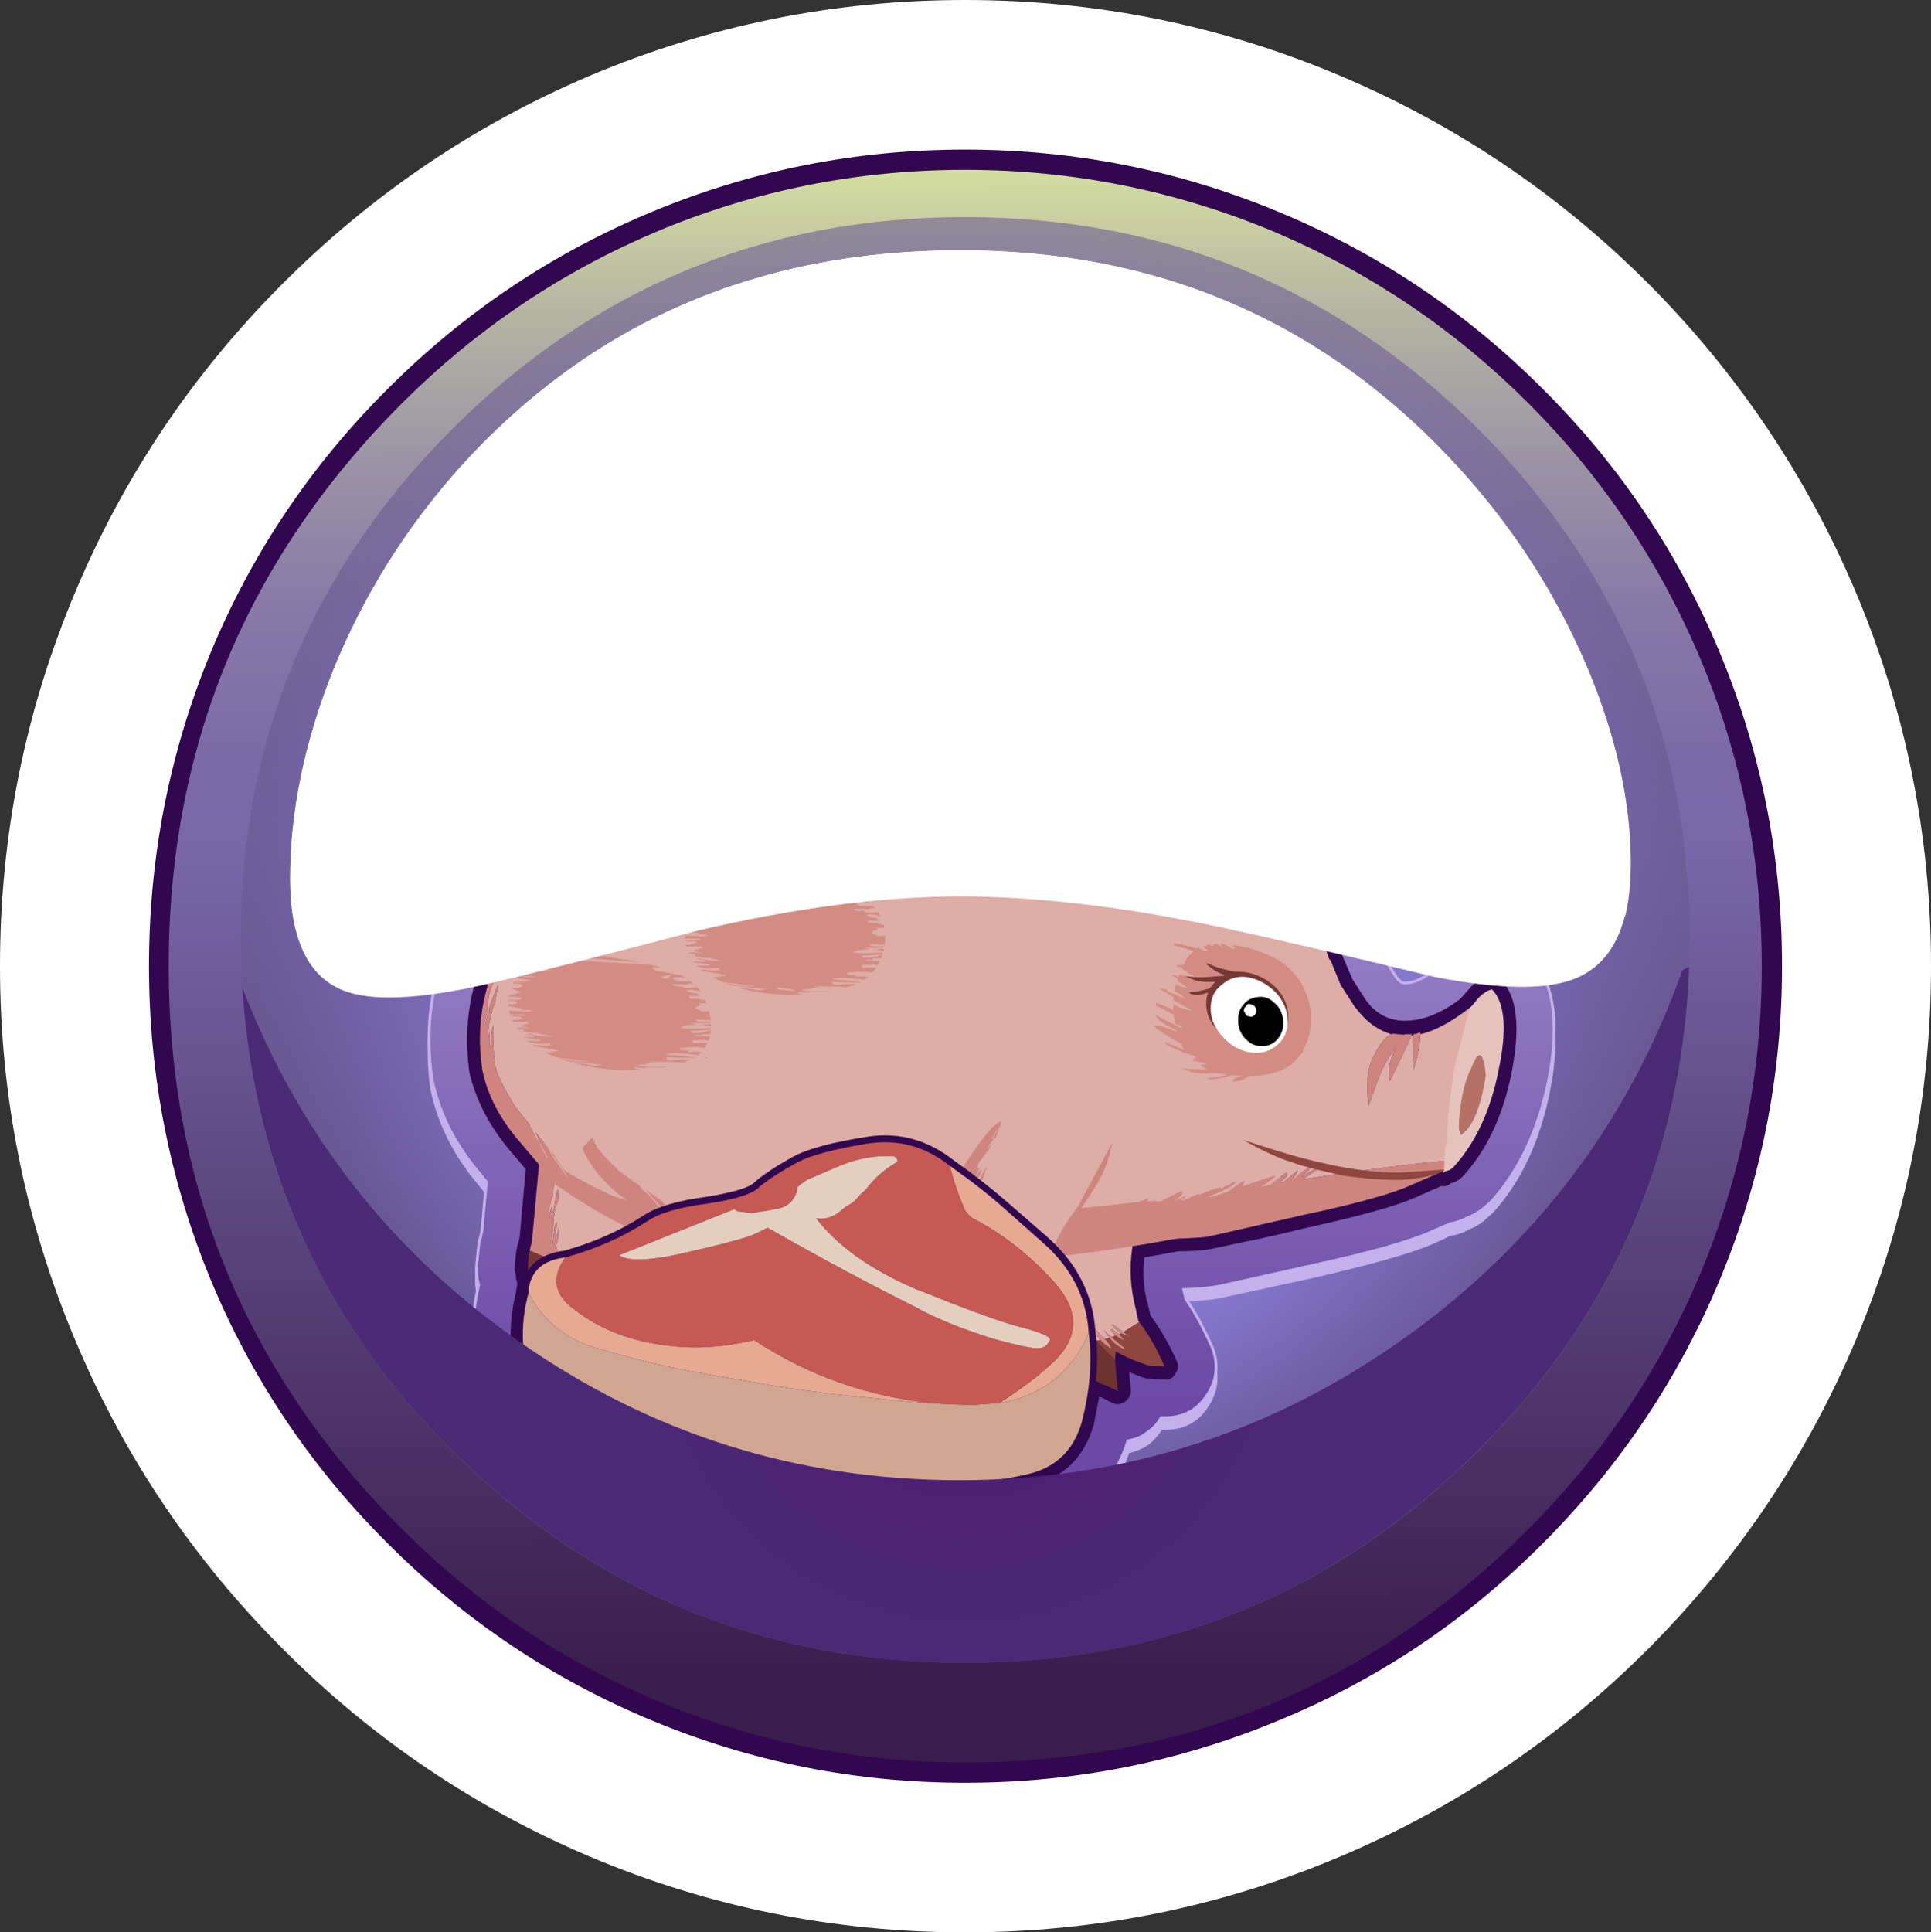 <?xml version="1.0" encoding="iso-8859-1"?>
<!-- Generator: Adobe Illustrator 15.1.0, SVG Export Plug-In . SVG Version: 6.00 Build 0)  -->
<!DOCTYPE svg PUBLIC "-//W3C//DTD SVG 1.1//EN" "http://www.w3.org/Graphics/SVG/1.1/DTD/svg11.dtd">
<svg version="1.1" id="Layer_1" xmlns="http://www.w3.org/2000/svg" xmlns:xlink="http://www.w3.org/1999/xlink" x="0px" y="0px"
	 width="171.7px" height="171.8px" viewBox="0 0 171.7 171.8" style="enable-background:new 0 0 171.7 171.8;" xml:space="preserve"
	>
<rect x="0" y="0" width="171.7" height="171.8" fill="#333333" stroke="none"/>
<symbol  id="FlashAICB_x2F_Layer_1_x2F__x3C_Clip_Group_0_x3E_" viewBox="0 -36.2 37.8 36.2">
	<g id="Layer_1_11_">
	</g>
	<g>
		<defs>
			<polygon id="SVGID_1_" points="0,0 0,-36.2 37.8,-36.2 37.8,0 			"/>
		</defs>
		<clipPath id="SVGID_2_">
			<use xlink:href="#SVGID_1_"  style="overflow:visible;"/>
		</clipPath>
		<g id="Layer_3_10_" style="clip-path:url(#SVGID_2_);">
			<path style="fill-rule:evenodd;clip-rule:evenodd;fill:#DDADA6;" d="M21.55-4.65l1.4-1.95L23.6-8v-0.05
				c0.1-0.167,0.15-0.35,0.15-0.55l0.15-0.25l0.15-0.65l0.15-0.3l0.1-0.55l0.35-1l0.1-0.05l0.9-2.2l1.25-1.95l0.5-0.6
				c0.767-0.9,1.684-1.517,2.75-1.85c-0.5-0.233-1-0.85-1.5-1.85c-0.6-1.033-0.767-2.533-0.5-4.5l0.85,2.4
				c0.433,1.1,0.95,2.017,1.55,2.75c-0.4-0.867-0.6-1.6-0.6-2.2l0.1-0.75l1.9,4l0.15,0.05l-0.05-0.25l0.1-2.8l0.3,1.1
				c0.2,0.9,0.3,1.583,0.3,2.05c1.267,0.3,2.683,1.05,4.25,2.25l0.2,0.15l0.15,0.15l-0.1-0.4c1.133-1.533,0.5-6-1.9-13.4
				c-2.9-0.2-7.233-0.75-13-1.65c0.4,0.333,0.8,0.617,1.2,0.85l-0.15,0.1l-1.2-0.75l1,1.05c-0.667-0.367-1.267-0.833-1.8-1.4h-0.2
				c0.3,0.267,0.517,0.583,0.65,0.95l-1.25-1.05h-0.35c0.433,0.3,0.65,0.533,0.65,0.7c0,0.067-0.033,0.117-0.1,0.15l-1.4-1.1h-0.1
				l-0.775-0.175L19.55-30.9v0.05l0.3,0.15l-0.1,0.1l-2.9-0.95c0.133,0.1,0.2,0.233,0.2,0.4l0.1,0.2L15.65-32l-1.15-0.4l-0.55-0.1
				l-0.15-0.05l0.35,0.2l1,0.45c0.8,0.367,1.217,0.65,1.25,0.85l-1.5-0.75l0.15,0.2c-0.533-0.1-1.216-0.35-2.05-0.75l0.1,0.1
				L13-32.2l-1.2-0.55l-0.45-0.05c0.433,0.267,0.65,0.417,0.65,0.45l-1.05-0.45l-0.15-0.05c0.534,0.333,0.8,0.6,0.8,0.8l-0.1,0.1
				l-1.8-0.9H9.1l0.15,0.15l-0.3-0.15H8.4l0.3,0.3L8.05-32.8h-0.2c-0.233,0.333-1,1.783-2.3,4.35c-0.966,2-1.733,3.883-2.3,5.65
				C0.75-16.733-0.3-11.417,0.1-6.85C0.2-3.917,0.667-1.633,1.5,0l6.85-0.15c0.967-0.067,1.917-0.167,2.85-0.3l1.3-0.2
				c1.367-0.2,2.65-0.467,3.85-0.8L16.4-1.5l2.35,0.25c-0.467-0.267-1.083-0.417-1.85-0.45l0.45-0.2c0.533,0.066,1.083,0.1,1.65,0.1
				l1.2-0.1l-2.25-0.25l0.65-0.3L18.55-2.5h0.35c0.733-0.1,1.367-0.333,1.9-0.7L21-3.3h-0.85l0.6-0.5l0.15-0.15L21-4h-0.1
				L21.55-4.65z"/>
			<path style="fill-rule:evenodd;clip-rule:evenodd;fill:#CE8580;" d="M30.3-17.95l1-0.1L31.35-18H32l-0.05-0.15l-1.9-4l-0.1,0.75
				c0,0.6,0.2,1.333,0.6,2.2c-0.6-0.733-1.117-1.65-1.55-2.75l-0.85-2.4c-0.267,1.967-0.1,3.467,0.5,4.5c0.5,1,1,1.617,1.5,1.85
				L30.3-17.95z M32.75-18c0-0.467-0.1-1.15-0.3-2.05l-0.3-1.1l-0.1,2.8l0.05,0.25l0.05,0.1l0.6,0.15V-18z M19.55-30.9l-1.025-0.675
				L19.3-31.4h0.1l1.4,1.1c0.067-0.034,0.1-0.083,0.1-0.15c0-0.167-0.217-0.4-0.65-0.7h0.35l1.25,1.05
				c-0.133-0.367-0.35-0.683-0.65-0.95h0.2c0.533,0.566,1.133,1.033,1.8,1.4l-1-1.05l1.2,0.75l0.15-0.1
				c-0.4-0.233-0.8-0.517-1.2-0.85c5.767,0.9,10.1,1.45,13,1.65L36-29.2l-0.85-0.55l-0.1-0.3l-3.1-1.35
				c-1.633-0.767-4.883-1.667-9.75-2.7L13.85-36c-0.434-0.067-1.533-0.133-3.3-0.2l1.15,0.15c-0.8-0.067-1.483,0.216-2.05,0.85
				c-0.6,0.7-1.2,1.5-1.8,2.4h0.2l0.65,0.25l-0.3-0.3h0.55l0.3,0.15L9.1-32.85h0.6l1.8,0.9l0.1-0.1c0-0.2-0.267-0.467-0.8-0.8
				l0.15,0.05L12-32.35c0-0.033-0.217-0.183-0.65-0.45l0.45,0.05L13-32.2l0.1-0.05l-0.1-0.1c0.833,0.4,1.517,0.65,2.05,0.75
				l-0.15-0.2l1.5,0.75c-0.033-0.2-0.45-0.483-1.25-0.85l-1-0.45l-0.35-0.2l0.15,0.05l0.55,0.1l1.15,0.4l1.5,1.05l-0.1-0.2
				c0-0.167-0.066-0.3-0.2-0.4l2.9,0.95l0.1-0.1l-0.3-0.15V-30.9z"/>
		</g>
	</g>
	<g id="Layer_4_10_">
	</g>
</symbol>
<symbol  id="FlashAICB_x2F_Layer_1_x2F__x3C_Clip_Group_0_x3E__x5F_0" viewBox="0 -25.05 19.3 25.05">
	<g id="Layer_1_20_">
	</g>
	<g>
		<defs>
			<polygon id="SVGID_3_" points="5.65,0 0,-24.05 13.65,-25.05 19.3,-1 			"/>
		</defs>
		<clipPath id="SVGID_4_">
			<use xlink:href="#SVGID_3_"  style="overflow:visible;"/>
		</clipPath>
		<g id="Layer_3_19_" style="clip-path:url(#SVGID_4_);">
			<path style="fill-rule:evenodd;clip-rule:evenodd;fill:#DDADA6;" d="M19-2.25L15.95-7.9l-0.4-0.6
				c-0.5-0.667-0.883-1.267-1.15-1.8l-0.2-0.35v-0.05h-0.05l-0.2-0.5l-0.15-0.15c-1.2-1.933-1.95-4-2.25-6.2l-0.2-1.25L11.3-19
				l0.05-0.05L9.8-19.4H9.7l-0.6,1.05H9c0.167-0.467,0.333-0.833,0.5-1.1H9.25c-0.167,0.4-0.3,0.65-0.4,0.75L8.7-18.8L9-19.5H8.8
				l-0.25,0.05c-0.23,0.527-0.347,0.844-0.35,0.95c0-0.334,0.05-0.651,0.15-0.95l-0.4,0.05L7.8-19.1
				c-0.2,0.567-0.283,0.85-0.25,0.85l-0.05,0.2c-0.133-0.034-0.2-0.083-0.2-0.15l0.25-1.05v-0.1L7.2-19.2l-0.8,4.45
				c-0.1,0.733-0.15,1.467-0.15,2.2v0.25c-0.033,0.733,0,1.517,0.1,2.35l0.25,1.5v0.1l0.05,0.2l0.1,0.2L6.6-8.2
				C6.233-8.833,5.983-9.383,5.85-9.85H5.7L5.8-9.2C5.967-8.567,6.367-7.867,7-7.1l0.2,0.75L6.65-7.4H6.6l0.05,0.45
				C6.717-6.683,6.983-6.2,7.45-5.5L7.5-5.45L7.85-4.3L6.8-6.2H6.75l0.6,1.4v0.1L7.4-4.55l-0.55-0.7H6.8c0.333,0.6,0.583,1,0.75,1.2
				l0.05,0.1l-0.45-0.6H7L7.1-4.1L7.9-3l0.05,0.05l0.35,0.6l-0.4-0.4H7.85L8.6-1.7h0.05L8.55-2l0.1,0.2l0.3,0.85
				c-0.2-0.267-0.4-0.583-0.6-0.95h-0.1C8.517-1.4,8.767-1.05,9-0.85l0.15,0.6c4.434-0.3,7.7-0.933,9.8-1.9L19-2.2V-2.25z"/>
			<path style="fill-rule:evenodd;clip-rule:evenodd;fill:#CE8580;" d="M17.5-6.15l-2.95-4.55H14.2v0.05l0.2,0.35
				c0.267,0.533,0.65,1.133,1.15,1.8l0.4,0.6L19-2.25C18.767-3.617,18.267-4.917,17.5-6.15z M9-0.85C8.767-1.05,8.517-1.4,8.25-1.9
				h0.1c0.2,0.367,0.4,0.683,0.6,0.95L8.65-1.8L8.55-2l0.1,0.3H8.6L7.85-2.75H7.9l0.4,0.4l-0.35-0.6L7.9-3L7.1-4.1L7-4.55h0.15
				l0.45,0.6l-0.05-0.1c-0.167-0.2-0.417-0.6-0.75-1.2h0.05l0.55,0.7L7.35-4.7v-0.1l-0.6-1.4H6.8l1.05,1.9L7.5-5.45L7.45-5.5
				c-0.467-0.7-0.733-1.183-0.8-1.45L6.6-7.4h0.05L7.2-6.35L7-7.1C6.367-7.867,5.967-8.567,5.8-9.2L5.7-9.85h0.15
				C5.983-9.383,6.233-8.833,6.6-8.2l0.15,0.25l-0.1-0.2L6.6-8.35v-0.1l-0.25-1.5c-0.1-0.833-0.133-1.617-0.1-2.35v-0.25
				c0-0.733,0.05-1.467,0.15-2.2l0.8-4.45l-3.65,0.5l-0.45,3c-0.133,1.067-0.2,2.067-0.2,3c0.1,2.267,0.767,4.517,2,6.75
				C5.867-4.083,7-2.4,8.3-0.9l0.85,0.65L9-0.85z"/>
			<path style="fill-rule:evenodd;clip-rule:evenodd;fill:#8E463F;" d="M9.5-19.45c0.133-0.233,0.317-0.433,0.55-0.6L9.7-19.4h0.1
				l1.55,0.35c0.367-1.534,0.55-3.2,0.55-5l-1.3,0.7c-0.934,0.867-1.667,1.684-2.2,2.45l-0.35-0.75L7.2-19.2l0.35-0.15
				c0.267-0.633,0.483-1.017,0.65-1.15l-0.05,0.1c0,0.3-0.066,0.633-0.2,1l0.4-0.05c0.167-0.633,0.433-1.133,0.8-1.5l0.1,0.05
				l-0.7,1.45L8.8-19.5H9l0.05-0.05c0.2-0.4,0.383-0.633,0.55-0.7l-0.35,0.8H9.5z"/>
			<path style="fill-rule:evenodd;clip-rule:evenodd;fill:#D28C84;" d="M9.1-18.35l0.95-1.7c-0.233,0.167-0.417,0.367-0.55,0.6
				c-0.167,0.267-0.333,0.633-0.5,1.1H9.1z M7.5-18.05l0.05-0.2c-0.033,0,0.05-0.283,0.25-0.85l0.15-0.3c0.133-0.367,0.2-0.7,0.2-1
				l0.05-0.1c-0.167,0.133-0.383,0.517-0.65,1.15v0.1L7.3-18.2C7.3-18.133,7.367-18.083,7.5-18.05z M9-19.5l-0.3,0.7l0.15,0.1
				c0.1-0.1,0.233-0.35,0.4-0.75l0.35-0.8c-0.167,0.067-0.35,0.3-0.55,0.7L9-19.5z M9.15-20.95c-0.367,0.367-0.633,0.867-0.8,1.5
				c-0.1,0.299-0.15,0.616-0.15,0.95c0.002-0.106,0.119-0.423,0.35-0.95l0.7-1.45L9.15-20.95z"/>
			<path style="fill-rule:evenodd;clip-rule:evenodd;fill:#6E332F;" d="M3.55-18.7l3.65-0.5l0.85-2.45l-0.85-2.9l-0.55,0.6
				C5.217-22.417,4.183-20.667,3.55-18.7z"/>
		</g>
	</g>
	<g id="Layer_4_19_">
	</g>
</symbol>
<symbol  id="FlashAICB_x2F_Layer_1_x2F__x3C_Clip_Group_0_x3E__x5F_1" viewBox="-0.002 -13.2 10.752 13.2">
	<g id="Layer_1_19_">
	</g>
	<g>
		<defs>
			<polygon id="SVGID_5_" points="0,0 0,-13.2 10.75,-13.2 10.75,0 			"/>
		</defs>
		<clipPath id="SVGID_6_">
			<use xlink:href="#SVGID_5_"  style="overflow:visible;"/>
		</clipPath>
		<g id="Layer_3_18_" style="clip-path:url(#SVGID_6_);">
			<path style="fill-rule:evenodd;clip-rule:evenodd;fill:#DDADA6;" d="M10.35-8.35l0.05-0.4l0.15-0.15v0.45h0.1L10.7-9.8
				c0-0.233-0.034-0.417-0.1-0.55l0.15,0.15l-0.4-3h-7.7l-1.1,2.3l-0.5,0.7c-1.466,2.5-1.4,5.45,0.2,8.85l-0.8,0.4H0.5l0.45-0.1H0.9
				l0.4-0.1h0.05l0.5-0.1C1.017-0.883,0.5-0.467,0.3,0h0.05c0.167-0.267,0.5-0.533,1-0.8L2-1.1L1.8-0.75h0.05L2.1-1v0.05h0.05
				l1.3-0.65l0.6-0.2c0-0.034-0.033-0.05-0.1-0.05L3.75-1.8L4-1.9c2.067-0.733,3.6-1.55,4.6-2.45L9.4-5.6C9.333-5.3,9.2-5.033,9-4.8
				c0.367-0.267,0.617-0.784,0.75-1.55L10-7.05l-0.075,0.5c0.059-0.29,0.167-0.54,0.325-0.75c0.067-0.133,0.1-0.383,0.1-0.75V-8.35z
				 M9.6-12.7l0.05,0.25L9.8-12.5h0.1v0.4H9.8v0.3l0.1,0.15v0.75C9.267-8.3,8.117-6.467,6.45-5.4C4.383-4.1,3.267-3.583,3.1-3.85
				C3.033-3.783,2.967-3.967,2.9-4.4L2.85-4.45V-4.5L2.65-5C1.617-7.533,1.967-9.967,3.7-12.3l1.9-0.15l-0.65,0.5H5
				c0.333-0.033,0.667-0.216,1-0.55l0.35-0.05c-0.367,0.5-0.8,0.8-1.3,0.9v0.25c0.333-0.1,0.667-0.25,1-0.45
				c0.367-0.2,0.65-0.45,0.85-0.75l0.2-0.05c-0.267,0.367-0.45,0.6-0.55,0.7H6.6c0.233-0.133,0.467-0.367,0.7-0.7l0.2-0.05
				l-0.45,0.55c-0.9,0.8-1.466,1.333-1.7,1.6H5.5l1.45-1.4L6.3-10.9h0.15l1.1-1.55c0.133,0,0.25-0.05,0.35-0.15
				c-0.233,0.4-0.367,0.684-0.4,0.85h0.1l0.15-0.15c-0.333,0.9-0.767,1.583-1.3,2.05l0.05,0.1c0.667-0.467,1.167-1.167,1.5-2.1
				l0.05-0.2h0.1c-0.066-0.2,0.083-0.483,0.45-0.85l0.05,0.3L8.3-12c0.067,0.033,0.184-0.05,0.35-0.25l0.05,0.1l-0.05,0.5l-0.3,0.35
				l0.05,0.1l0.2-0.2c-0.167,0.533-0.35,0.933-0.55,1.2l0.15,0.05c0.3-0.6,0.5-1.117,0.6-1.55c0.267-0.267,0.483-0.566,0.65-0.9H9.5
				L9.6-12.7l0.25-0.45l0.05,0.4L9.6-12.7z"/>
			<path style="fill-rule:evenodd;clip-rule:evenodd;fill:#BE6F64;" d="M2.65-5l0.2,0.5v0.05L2.9-4.4
				c0.067,0.433,0.133,0.617,0.2,0.55C3.267-3.583,4.383-4.1,6.45-5.4c1.667-1.067,2.816-2.9,3.45-5.5v-0.75L9.8-11.8v-0.3h0.1v-0.4
				H9.8c-0.066,0.667-0.733,1.867-2,3.6C6.267-6.933,4.9-5.75,3.7-5.35C3.267-5.25,2.917-5.133,2.65-5z"/>
			<path style="fill-rule:evenodd;clip-rule:evenodd;fill:#D28C84;" d="M3.7-5.35c1.2-0.4,2.566-1.583,4.1-3.55
				c1.267-1.733,1.934-2.934,2-3.6l-0.15,0.05L9.6-12.7l-0.1,0.1H9.45c-0.167,0.333-0.383,0.633-0.65,0.9
				c-0.1,0.434-0.3,0.95-0.6,1.55L8.05-10.2c0.2-0.267,0.383-0.667,0.55-1.2l-0.2,0.2l-0.05-0.1l0.3-0.35l0.05-0.5l-0.05-0.1
				C8.483-12.05,8.367-11.967,8.3-12l0.35-0.6L8.6-12.9c-0.367,0.367-0.517,0.65-0.45,0.85h-0.1L8-11.85
				c-0.333,0.934-0.833,1.633-1.5,2.1l-0.05-0.1c0.533-0.467,0.966-1.15,1.3-2.05L7.6-11.75H7.5c0.033-0.167,0.167-0.45,0.4-0.85
				c-0.1,0.1-0.217,0.15-0.35,0.15l-1.1,1.55H6.3l0.65-1.05l-1.45,1.4H5.35c0.233-0.267,0.8-0.8,1.7-1.6L7.5-12.7l-0.2,0.05
				c-0.233,0.333-0.466,0.566-0.7,0.7H6.55c0.1-0.1,0.284-0.333,0.55-0.7L6.9-12.6c-0.2,0.3-0.483,0.55-0.85,0.75
				c-0.333,0.2-0.667,0.35-1,0.45v-0.25c0.5-0.1,0.934-0.4,1.3-0.9L6-12.5c-0.333,0.333-0.667,0.517-1,0.55H4.95l0.65-0.5L3.7-12.3
				C1.967-9.967,1.617-7.533,2.65-5C2.917-5.133,3.267-5.25,3.7-5.35z M9.6-12.7l0.3-0.05l-0.05-0.4L9.6-12.7z"/>
		</g>
	</g>
	<g id="Layer_4_18_">
	</g>
</symbol>
<symbol  id="FlashAICB_x2F_Layer_1_x2F__x3C_Clip_Group_0_x3E__x5F_10" viewBox="0 -14.95 10.93 14.95">
	<g id="Layer_1_10_">
	</g>
	<g>
		<defs>
			<polygon id="SVGID_7_" points="0,0 0,-14.95 10.9,-14.95 10.9,0 			"/>
		</defs>
		<clipPath id="SVGID_8_">
			<use xlink:href="#SVGID_7_"  style="overflow:visible;"/>
		</clipPath>
		<g id="Layer_3_9_" style="clip-path:url(#SVGID_8_);">
			<path style="fill-rule:evenodd;clip-rule:evenodd;fill:#D28C84;" d="M10.15-7.5C9.883-8.1,9.567-8.667,9.2-9.2l-1.05-1.6v-0.05
				l-7.6-4.1c3.333,3.4,3.95,5.567,1.85,6.5l-0.95,0.4C0.717-7.75,0.233-7.533,0-7.4l1.55,3.05L1.7-4.2
				C2.467-3,3.517-2.067,4.85-1.4C5.617-1,6.467-0.7,7.4-0.5L9.95,0l0.5-1.4c0.4-1,0.55-2.033,0.45-3.1S10.55-6.567,10.15-7.5z"/>
		</g>
	</g>
	<g id="Layer_4_9_">
	</g>
</symbol>
<symbol  id="FlashAICB_x2F_Layer_1_x2F__x3C_Clip_Group_0_x3E__x5F_11" viewBox="0 -10.45 20.05 10.45">
	<g id="Layer_1_9_">
	</g>
	<g>
		<defs>
			<polygon id="SVGID_9_" points="17.75,0 0,0 2.25,-10.45 20.05,-10.45 			"/>
		</defs>
		<clipPath id="SVGID_10_">
			<use xlink:href="#SVGID_9_"  style="overflow:visible;"/>
		</clipPath>
		<g id="Layer_3_8_" style="clip-path:url(#SVGID_10_);">
			<path style="fill-rule:evenodd;clip-rule:evenodd;fill:#DDADA6;" d="M10.4-9.8c0.733-0.067,1.283-0.15,1.65-0.25L11.8-10.1
				l-1.4,0.15l-0.1,0.1L10.4-9.8z"/>
			<path style="fill-rule:evenodd;clip-rule:evenodd;fill:#D28C84;" d="M15.8-1.95c-0.372,0.021-0.722-0.045-1.05-0.2l0.1-0.15h0.5
				C15.317-2.067,15.467-1.95,15.8-1.95z M15.6-2.85c0.2-0.133,0.517-0.183,0.95-0.15l0.05-0.1l0.55-0.05l0.7,0.05l0.3-0.4
				c-0.066,0.067-0.3,0.133-0.7,0.2h-0.5L17-3.45c0.1,0,0.183-0.033,0.25-0.1l0.7-0.1l-0.1-0.05c0.097-0.097,0.213-0.146,0.35-0.15
				h-1.1l0.1-0.25h0.65l0.45-0.1h0.25l0.15-0.3H18l0.05-0.1l0.2-0.1c-0.3,0.034-0.483-0.05-0.55-0.25l0.2-0.1l0.25-0.05H18
				l0.35-0.15l0.4,0.05h0.15L19.05-6L17.7-5.95l0.05-0.1l0.3-0.1h1v-0.1h-1.8l0.6-0.15c-0.6,0-1.1-0.083-1.5-0.25
				c0.133-0.067,0.483-0.1,1.05-0.1l1.65,0.05v-0.15c-0.867-0.066-1.466-0.1-1.8-0.1L17.3-7.1l0.2-0.05h0.55l1,0.25L19-7.25h-0.75
				l-0.05-0.1L17.7-7.3l-0.05-0.1l1.3-0.05l-0.1-0.35l-0.4,0.05L17.4-7.8l0.1-0.25L18.75-8l-0.2-0.45H18.4L17.75-8.4
				c-0.833,0-1.35-0.033-1.55-0.1l0.15-0.05l-0.05-0.1l0.85-0.05L17-8.8l0.2-0.05l0.35,0.05l0.7-0.05L17.9-9.1
				c-1.5,0.2-2.467,0.217-2.9,0.05l2.65-0.25L17.6-9.35L15.05-9.3c0.067-0.233,0.3-0.317,0.7-0.25c0.633,0.066,0.967,0.083,1,0.05
				h0.55l-0.65-0.25c-2,0.067-3.033,0.083-3.1,0.05l0.8-0.1h-0.8c-0.133-0.1-0.367-0.15-0.7-0.15l-0.4-0.1l0.95-0.1h1.8l-0.35-0.05
				H13.4l-0.2-0.05l-0.95,0.05l0.05-0.1l0.5-0.1l-1.55-0.05c-1.633,0.067-3.1,0.284-4.4,0.65L7.3-9.85
				c0.284-0.015,0.75-0.082,1.4-0.2l0.75,0.1l-3.2,0.3L5.7-9.45h0.15l0.85-0.2L6.65-9.6c0.6-0.066,1.184-0.1,1.75-0.1L5.6-9.35
				L5.35-9.3L4.6-9L4.35-8.85C4.517-8.883,4.8-8.9,5.2-8.9L5-8.85L4.5-8.8c0.5,0,0.833,0.017,1,0.05L5.55-8.7l-2.2,0.4l-0.1,0.1
				L4.5-8.3l0.2,0.05L5-8.3L4.9-8.2H4.75L4.8-8.05L3.7-8.1L3-7.95H2.85L2.7-7.85h1.2l-0.05,0.1l-1.4,0.2L2.4-7.5h0.95v0.15L2.8-7.3
				L2.65-7.2c0.267,0,0.467-0.033,0.6-0.1c0.5-0.1,1.117-0.15,1.85-0.15L3.75-7.2l0.1,0.05H3.2L2.35-7l0.1,0.1L2.4-6.8H1.75v0.05
				H1.9L2-6.65l1-0.1L2.85-6.7l-0.7,0.15h0.1L2.2-6.5c0.367,0.1,0.583,0.183,0.65,0.25H2.9L2.85-6.2L2.7-6.1
				c0-0.033-0.05-0.05-0.15-0.05h-1.1L1.35-6H1.7l0.65,0.15L2.15-5.7c-0.433,0-0.733,0.017-0.9,0.05L1.2-5.6h1.35L2.6-5.55L2.35-5.5
				H1.2L1.1-5.15l1.65-0.1L3.2-5.2L2.95-5.1H2l0.35,0.05L2.2-4.95L1.15-4.8v0.05h-0.1v0.2l0.4-0.05l0.4,0.1L1.7-4.3L1.05-4.25v0.05
				h0.8l0.4,0.1l-0.2,0.15L1.1-3.9v0.1h0.15L1.9-3.6H1.85L2.1-3.55l-0.05,0.1L1.3-3.15c0.3,0,0.567,0.017,0.8,0.05
				c0.133,0.067,0.2,0.15,0.2,0.25l-0.25,0.1H1.5l0.05,0.1c0.633,0,0.967,0.017,1,0.05L1.6-2.55L1.65-2.5l1.1-0.05l0.3,0.1H3
				l-1.2,0.2L1.95-2.1L3.3-2.2l0.25,0.05L2.1-2l0.15,0.05v0.05l1,0.1L3.5-1.65c0.333,0,0.6,0.017,0.8,0.05l0.75,0.05L2.95-1.4
				L2.8-1.3l0.1,0.05L2.95-1.2l2.7,0.1L5.6-0.95l-2.05,0.1c0.4,0.233,0.733,0.383,1,0.45c0.5-0.067,1.934-0.2,4.3-0.4l4.6-0.25
				c0.367-0.034,0.75-0.133,1.15-0.3h-0.4l-0.3,0.1V-1.4l0.3-0.15h-0.35L16.45-2l0.1-0.05V-2.1h0.05l0.05-0.05l0.2-0.1
				c-0.5,0.1-0.883,0.1-1.15,0l0.1-0.15l0.35-0.15h1.1l0.25-0.2H17l0.05-0.05l-0.2-0.05L16.4-2.8h-0.7L15.6-2.85z M11.325-0.575
				L12.7-0.85L5-0.25L5.4-0.2l1.45-0.15l0.05,0.2l-0.75,0.1l1,0.05c2.267-0.267,3.7-0.5,4.3-0.7L11.325-0.575L11.15-0.55h0.15
				L11.325-0.575z M19.05-6.6c-0.133,0.133-0.533,0.2-1.2,0.2l1.2,0.05V-6.6z"/>
		</g>
	</g>
	<g id="Layer_4_8_">
	</g>
</symbol>
<symbol  id="FlashAICB_x2F_Layer_1_x2F__x3C_Clip_Group_0_x3E__x5F_12" viewBox="0 -10.45 17.8 10.45">
	<g id="Layer_1_8_">
	</g>
	<g>
		<defs>
			<polygon id="SVGID_11_" points="0,0 0,-10.45 17.8,-10.45 17.8,0 			"/>
		</defs>
		<clipPath id="SVGID_12_">
			<use xlink:href="#SVGID_11_"  style="overflow:visible;"/>
		</clipPath>
		<g id="Layer_3_7_" style="clip-path:url(#SVGID_12_);">
			<path style="fill-rule:evenodd;clip-rule:evenodd;fill:#DDADA6;" d="M8.3-9.8c0.733-0.067,1.25-0.15,1.55-0.25L9.6-10.1L8.2-9.95
				l-0.05,0.1L8.3-9.8z"/>
			<path style="fill-rule:evenodd;clip-rule:evenodd;fill:#D28C84;" d="M16.4-2.25c-0.5,0.1-0.9,0.1-1.2,0l0.1-0.15l0.3-0.15h1.15
				l0.15-0.2h-0.45V-2.8l-0.2-0.05l-0.4,0.05H15.1L15-2.85c0.167-0.167,0.467-0.2,0.9-0.1l0.05-0.15l0.55-0.05l0.7,0.05l0.2-0.4
				c-0.036,0.067-0.253,0.134-0.65,0.2h-0.5v-0.15c0.1,0,0.183-0.033,0.25-0.1l0.65-0.1l-0.1-0.05
				c0.097-0.097,0.214-0.146,0.35-0.15h-1.15l0.05-0.2H17l0.4-0.15h0.25l0.1-0.3h-0.7v-0.1l0.2-0.1
				c-0.333,0.034-0.55-0.05-0.65-0.25l0.2-0.1l0.25-0.05H16.9l0.35-0.15l0.4,0.05h0.15v-0.4L17.75-6l-1.3,0.05v-0.1l0.3-0.1h0.95
				v-0.1h-1.8l0.6-0.15c-0.633,0-1.167-0.083-1.6-0.25c0.133-0.067,0.483-0.1,1.05-0.1L17.6-6.7l-0.05-0.15
				c-0.867-0.066-1.466-0.1-1.8-0.1V-7.1l0.2-0.05h0.55l1.05,0.25l-0.1-0.3H16.7l-0.05-0.15l-0.5,0.05L16.1-7.4l1.25-0.05l-0.2-0.35
				L16.8-7.75L15.7-7.8l0.05-0.25L17.05-8l-0.3-0.4l-0.2-0.05l-0.6,0.05c-0.8,0-1.333-0.033-1.6-0.1l0.15-0.05l-0.1-0.1l0.85-0.05
				L15.1-8.8l0.2-0.05l0.35,0.05l0.7-0.05l-0.4-0.25c-1.534,0.2-2.5,0.217-2.9,0.05l2.6-0.25l-0.1-0.05l-2.5,0.05
				c0-0.2,0.217-0.284,0.65-0.25c0.6,0.066,0.917,0.083,0.95,0.05h0.6l-0.7-0.25c-2,0.067-3.033,0.083-3.1,0.05l0.8-0.1h-0.8
				c-0.133-0.1-0.383-0.15-0.75-0.15l-0.4-0.1l0.9-0.1H13l-0.35-0.05H11.2l-0.25-0.05l-0.9,0.05v-0.1l0.5-0.1L9-10.45
				c-1.633,0.067-3.05,0.284-4.25,0.65l0.4-0.05c0.303-0.014,0.753-0.081,1.35-0.2l0.8,0.1L4.15-9.6l-0.5,0.15h0.2L4.6-9.6
				c0.533-0.066,1.117-0.1,1.75-0.1L3.3-9.3L2.45-8.85C2.617-8.883,2.9-8.9,3.3-8.9L3.1-8.85L2.6-8.8c0.5,0,0.833,0.017,1,0.05
				L3.65-8.7l-2.1,0.4l-0.1,0.1l1.3-0.1L2.9-8.25L3.2-8.3L3.1-8.2H3l0.05,0.15L1.95-8.1l-0.7,0.15h-0.1l-0.1,0.1H2.2v0.1l-1.4,0.2
				L0.75-7.5H1.7l0.05,0.15L1.2-7.3L1.1-7.2l0.6-0.1c0.466-0.1,1.05-0.15,1.75-0.15L2.2-7.2l0.1,0.05H1.65C1.15-7.05,0.883-7,0.85-7
				l0.1,0.1L0.9-6.8H0.3v0.05h0.1l0.15,0.1l0.95-0.1L1.4-6.7L0.7-6.55h0.15L0.8-6.5c0.434,0.133,0.667,0.217,0.7,0.25h0.1L1.5-6.2
				L1.4-6.1L1.25-6.15H0.1L0.05-6H0.4l0.7,0.2L0.9-5.7C0.467-5.7,0.167-5.683,0-5.65v0.05h1.35L1.4-5.55l-0.25,0.1H0v0.25l1.65-0.05
				l0.4,0.05l-0.2,0.1H0.9l0.35,0.05l-0.1,0.1l-1,0.15L0.1-4.75H0.05v0.2L0.5-4.6l0.4,0.1L0.8-4.3L0.15-4.25v0.05h0.8L1.4-4.05
				l-0.2,0.1L0.25-3.9L0.3-3.8h0.1l0.75,0.2H1.1l0.25,0.05v0.1l-0.7,0.3c0.3,0,0.567,0.017,0.8,0.05
				c0.1,0.033,0.183,0.117,0.25,0.25l-0.25,0.1H0.9l0.05,0.1C1.617-2.65,1.967-2.633,2-2.6L1.05-2.55L1.1-2.5l1.1-0.05l0.35,0.1H2.5
				l-1.15,0.2L1.5-2.1l1.35-0.1L3.1-2.15L1.65-2l0.2,0.05v0.05l1,0.1l0.3,0.15c0.333,0,0.6,0.017,0.8,0.05l0.8,0.05L2.7-1.4L2.5-1.3
				l0.15,0.05L2.7-1.2h1.7l1,0.1v0.15l-2,0.15l1.05,0.4c0.5-0.067,1.917-0.2,4.25-0.4l4.55-0.25c0.4-0.067,0.767-0.167,1.1-0.3h-0.4
				l-0.3,0.1V-1.4l0.25-0.15h-0.4L16.05-2l0.075-0.075C15.423-1.835,14.814-1.86,14.3-2.15l0.05-0.15h0.5
				c0,0.233,0.183,0.35,0.55,0.35l0.8-0.2L16.4-2.25z M12.55-0.85L5-0.25l0.4,0.1l1.4-0.2l0.1,0.2l-0.75,0.1l1,0.05
				c2.2-0.267,3.583-0.5,4.15-0.7l-0.075,0.125L12.55-0.85z M11.225-0.575L11.05-0.55h0.15L11.225-0.575z M16.5-6.4l1.2,0.05
				L17.6-6.6C17.5-6.467,17.133-6.4,16.5-6.4z M8.3-9.8L8.15-9.85l0.05-0.1l1.4-0.15l0.25,0.05C9.55-9.95,9.033-9.867,8.3-9.8z"/>
		</g>
	</g>
	<g id="Layer_4_7_">
	</g>
</symbol>
<symbol  id="FlashAICB_x2F_Layer_1_x2F__x3C_Clip_Group_0_x3E__x5F_13" viewBox="0 -37.6 26.15 37.6">
	<g id="Layer_1_7_">
	</g>
	<g>
		<defs>
			<polygon id="SVGID_13_" points="20.25,0 0,-7.25 5.9,-37.6 26.15,-30.35 			"/>
		</defs>
		<clipPath id="SVGID_14_">
			<use xlink:href="#SVGID_13_"  style="overflow:visible;"/>
		</clipPath>
		<g id="Layer_3_6_" style="clip-path:url(#SVGID_14_);">
			<path style="fill-rule:evenodd;clip-rule:evenodd;fill:#DDADA6;" d="M20.35-2.25l-0.15,0.1l0.05-0.1l0.1-0.1L21.3-5.4l-0.1,0.3
				l0.3-2.6c0.267-3.267-0.2-5.733-1.4-7.4l-2.2-3.05h-0.05l0.05-0.1v-0.05l0.7-2.35l-0.15,0.35l1.9-5.1l-0.3-0.2l-0.3,0.4
				l-0.05-0.25l0.1-0.25l-0.1-0.1l-0.2,0.65c-0.067-0.267-0.083-0.5-0.05-0.7l0.05-0.1L19.35-26l-0.05-0.05l-0.1,0.5l-0.15-0.05
				l0.1-0.55l-0.5-0.25l-0.05,0.05l-0.05,0.65l-0.05,0.1l-0.25-0.1c0.067-0.1,0.067-0.4,0-0.9l-0.15-0.1
				c-0.033-0.566-0.117-1.066-0.25-1.5c-0.033,0-0.05,0.034-0.05,0.1c-0.066,0.167-0.066,0.5,0,1l0.05,0.25l-0.8-0.35l-2.8-0.7
				l-0.55-1c-0.567-0.833-1.017-1.35-1.35-1.55l1.5,2.45l0.05,0.1l-0.15,0.3l-0.45-0.8c-0.6-0.833-1.033-1.367-1.3-1.6l1.7,2.5
				L13.45-27v-0.1l-0.1-0.05L13.3-26.9h-0.1l-0.1,0.55l-0.45,0.95l0.25-0.65l-0.1-0.1l-0.5,1l0.05-0.45L12.9-27v-0.25l-0.05-0.05
				l-0.55,1.45h-0.05l-0.1,0.35c-0.2,0.3-0.367,0.817-0.5,1.55v0.5l-0.1,0.1c-0.133,0.133-0.25,0.333-0.35,0.6v-0.3l0.4-1.25
				l0.1-0.8l-0.1-0.05l-0.2,0.95l0.05-0.8l-0.1-0.05v0.25l-0.05-0.05l-0.25,1.35v0.1l-0.25,0.6l-0.15,0.6l-0.3,0.7l-0.25,1.3
				l-0.2,0.4c0.2,0.466,0.317,0.8,0.35,1l-0.15,0.15l-0.05,0.3l0.1,0.05l0.1-0.45l0.25,0.65h-0.1l0.1,0.15l-0.1,0.1l-1,0.65
				l-0.7,0.65l-0.55,0.4l0.4-0.4l1.35-1.1l-0.05-0.1L8.4-16.6l-0.65,0.7L6.45-15l0.4-0.45v-0.05l1.1-1.2l-0.1-0.1L6.6-15.35
				c-0.133,0.067-0.317,0.217-0.55,0.45l-0.2,0.3L5.8-14.55L5.4-14.3L4-13.25l0.2-0.25c-0.2,0.2-0.317,0.333-0.35,0.4
				c-0.7,0.633-1.3,1.283-1.8,1.95L2-10.95H1.95L1.7-10.3L2.1-10c1,0.9,1.967,1.7,2.9,2.4l0.75,0.55c1.2,0.933,2.567,1.833,4.1,2.7
				l0.1,0.05L10-4.25c1.167,0.667,2.45,1.317,3.85,1.95l1.2,0.45c0.667,0.233,1.383,0.4,2.15,0.5c0.5,0.067,0.867,0.083,1.1,0.05
				c0.667-0.1,1.25-0.333,1.75-0.7l0.25-0.2L20.35-2.25z M10.6-21.6l0.4-0.9v0.3l-0.15,0.45l-0.4,0.9L10.6-21.6z"/>
			<path style="fill-rule:evenodd;clip-rule:evenodd;fill:#CE8580;" d="M2.05-11.15c0.5-0.667,1.1-1.317,1.8-1.95
				C3.883-13.167,4-13.3,4.2-13.5L4-13.25l1.4-1.05l0.4-0.25l0.05-0.05l0.2-0.3c0.233-0.233,0.417-0.383,0.55-0.45l1.25-1.45
				l0.1,0.1l-1.1,1.2v0.05L6.45-15l1.3-0.9l0.65-0.7l1.45-1.15l0.05,0.1l-1.35,1.1l-0.4,0.4l0.55-0.4l0.7-0.65l1-0.65l0.1-0.1
				l-0.1-0.15h0.1l-0.25-0.65l-0.1,0.45l-0.1-0.05l0.05-0.3l0.15-0.15c-0.033-0.2-0.15-0.534-0.35-1l0.2-0.4l0.25-1.3l0.3-0.7
				l0.15-0.6l0.25-0.6v-0.1l0.25-1.35l0.05,0.05v-0.25l0.1,0.05l-0.05,0.8l0.2-0.95l0.1,0.05l-0.1,0.8l-0.4,1.25v0.3
				c0.1-0.267,0.216-0.467,0.35-0.6l0.1-0.1v-0.5c0.133-0.733,0.3-1.25,0.5-1.55l0.1-0.35h0.05l0.55-1.45l0.05,0.05V-27l-0.55,1.4
				l-0.05,0.45l0.5-1l0.1,0.1l-0.25,0.65l0.45-0.95l0.1-0.55h0.1l0.05-0.25l0.1,0.05v0.1l0.25-0.5l-0.45-0.65l-1.9-0.45l-0.15,0.85
				l-3.05,7.4L9.2-18.7l-3.9,2.4c-2.066,1.333-3.533,2.917-4.4,4.75l-0.1,0.3l0.9,0.95l0.25-0.65H2L2.05-11.15z M10.45-20.85
				l0.4-0.9L11-22.2v-0.3l-0.4,0.9L10.45-20.85z M13.5-28.05l0.25,0.45l0.15-0.3L13.85-28L13.5-28.05z"/>
			<path style="fill-rule:evenodd;clip-rule:evenodd;fill:#D28C84;" d="M19.5-25.15l0.65-2.25l0.1-0.9l-0.1-0.05
				c-0.3,0.967-0.517,1.767-0.65,2.4l-0.05,0.1C19.417-25.65,19.433-25.417,19.5-25.15z M19.2-25.55l0.25-1v-0.15
				c0.1-0.566,0.133-0.95,0.1-1.15c-0.066,0.1-0.183,0.5-0.35,1.2l-0.15,1.05L19.2-25.55z M19.7-25.45l0.05,0.25l1.1-1.45v-0.15
				l-0.1,0.1c-0.333,0.3-0.65,0.633-0.95,1L19.7-25.45z M18.5-25.6l0.05-0.1l0.05-0.65l0.05-0.05c0-0.5-0.066-1.267-0.2-2.3
				l-0.2-0.05l-0.05,0.1l0.05,2.05c0.067,0.5,0.067,0.8,0,0.9L18.5-25.6z"/>
			<path style="fill-rule:evenodd;clip-rule:evenodd;fill:#8E463F;" d="M19.2-26.65c0.167-0.7,0.283-1.1,0.35-1.2
				c0.034,0.2,0,0.583-0.1,1.15l1.8-4.65l-2.95,0.9h-0.05c0.233-0.5,0.467-1.333,0.7-2.5l-0.8,0.3c-1,0.5-1.867,1.167-2.6,2
				L15.3-29.4c-0.233,0.333-0.35,0.583-0.35,0.75L14.8-28.7l0.5-1.65l-1,1.55l-0.05,0.2l-0.15,0.2l-0.05,0.15l0.2,0.35l2.8,0.7
				l0.8,0.35L17.8-27.1c-0.066-0.5-0.066-0.833,0-1c0-0.066,0.017-0.1,0.05-0.1c0.133,0.434,0.217,0.934,0.25,1.5l0.15,0.1
				l-0.05-2.05l0.05-0.1l0.2,0.05c0.133,1.034,0.2,1.8,0.2,2.3l0.5,0.25L19.2-26.65z"/>
			<path style="fill-rule:evenodd;clip-rule:evenodd;fill:#9F5148;" d="M19.8-25.7c0.3-0.367,0.617-0.7,0.95-1l1.55-4.55l-1.05-0.1
				l-1.8,4.65v0.15l-0.15,0.5L19.35-26l0.15,0.05c0.133-0.633,0.35-1.433,0.65-2.4l0.1,0.05l-0.1,0.9l-0.45,1.6L19.8-25.7z
				 M20.65-26.35l-0.6,0.75l0.3,0.2L20.65-26.35z"/>
			<path style="fill-rule:evenodd;clip-rule:evenodd;fill:#773834;" d="M15.55-30.65c0.733-0.833,1.6-1.5,2.6-2l0.8-0.3
				c-0.267,0.067-0.517,0.067-0.75,0c-1.9,0.167-3.467,0.65-4.7,1.45c-0.467,0.333-0.85,0.683-1.15,1.05
				c0.333,0.2,0.783,0.717,1.35,1.55l0.35,0.65l0.05-0.15l0.15-0.2l0.05-0.2l1-1.55l-0.5,1.65l0.15,0.05
				c0-0.167,0.117-0.417,0.35-0.75L15.55-30.65z M11.35-28.6l1.9,0.45L12-30C11.667-29.4,11.45-28.933,11.35-28.6z M12-30
				c0.267,0.233,0.7,0.767,1.3,1.6l0.2,0.35L13.85-28l-1.5-2.45C12.283-30.417,12.167-30.267,12-30z"/>
		</g>
	</g>
	<g id="Layer_4_6_">
	</g>
</symbol>
<symbol  id="FlashAICB_x2F_Layer_1_x2F__x3C_Clip_Group_0_x3E__x5F_14" viewBox="0 -18.3 11.65 18.3">
	<g id="Layer_1_6_">
	</g>
	<g>
		<defs>
			<polygon id="SVGID_15_" points="3.4,0 0,-7 8.25,-18.3 11.65,-11.3 			"/>
		</defs>
		<clipPath id="SVGID_16_">
			<use xlink:href="#SVGID_15_"  style="overflow:visible;"/>
		</clipPath>
		<g id="Layer_3_5_" style="clip-path:url(#SVGID_16_);">
			<path style="fill-rule:evenodd;clip-rule:evenodd;fill:#CE8580;" d="M7.9-7.8L7.3-5.4L7.7-6C8-7.6,8.2-8.833,8.3-9.7
				c0,0.733-0.15,1.883-0.45,3.45l0.65-1.6l0.3-2.3c0.167-1.4,0.25-2.283,0.25-2.65l0.05,0.1L8.8-9l0.65-3.2l0.05-3.55l-1.75-1.9
				v0.5C7.583-16.75,7.267-15.367,6.8-13c-0.433,2.3-1.583,5.45-3.45,9.45L2.4-2.45L2.3-2.4h0.15l0.8-0.3v0.15h0.1l2.1-2l-0.3,0.5
				L3.8-2.7l0.75-0.35l1-1.15l0.5-1.05v0.05C5.817-4.6,5.533-4.033,5.2-3.5L5.1-3.35l0.4-0.3l0.35-0.6c0.3-0.5,0.583-1.133,0.85-1.9
				L6.75-6.1L6.1-4.15L6-4l0.05-0.05H6.1L6.45-5.1C6.683-5.9,6.9-6.433,7.1-6.7v0.05L6.3-4.2l0.45-0.45l0.4-1.6
				c0.267-1,0.434-1.533,0.5-1.6L7.7-7.9c-0.3,1.4-0.55,2.4-0.75,3L7.05-5C7.295-5.735,7.578-6.668,7.9-7.8z M8.8-10.35
				C8.667-8.983,8.433-7.9,8.1-7.1l0.65-3.35L8.8-10.35z"/>
		</g>
	</g>
	<g id="Layer_4_5_">
	</g>
</symbol>
<symbol  id="FlashAICB_x2F_Layer_1_x2F__x3C_Clip_Group_0_x3E__x5F_15" viewBox="0 -12.7 11.85 12.7">
	<g id="Layer_1_5_">
	</g>
	<g>
		<defs>
			<polygon id="SVGID_17_" points="9.2,0 0,-2.35 2.7,-12.7 11.85,-10.35 			"/>
		</defs>
		<clipPath id="SVGID_18_">
			<use xlink:href="#SVGID_17_"  style="overflow:visible;"/>
		</clipPath>
		<g id="Layer_3_4_" style="clip-path:url(#SVGID_18_);">
			<path style="fill-rule:evenodd;clip-rule:evenodd;fill:#DDADA6;" d="M10.4-10c-0.6-0.533-1.483-0.983-2.65-1.35l-0.1-0.05
				l-0.6-0.15c-0.633-0.2-1.183-0.25-1.65-0.15c-0.367,0.1-0.55,0.2-0.55,0.3c-0.233,0.1-0.434,0.25-0.6,0.45
				c-0.567,0.534-0.8,1.317-0.7,2.35c0.1,0.9,0.434,1.667,1,2.3l0.3,0.5l-0.6-0.05c-2-0.167-3.033-0.117-3.1,0.15
				C0.917-5.6,0.767-5.317,0.7-4.85c-0.034,0.467,0.05,0.967,0.25,1.5C1.183-2.883,1.7-2.333,2.5-1.7C2.1-2.6,1.85-3.383,1.75-4.05
				C2.883-3.35,4.233-2.967,5.8-2.9c0.467,0,0.784-0.033,0.95-0.1c1.167-0.767,1.5-2,1-3.7C7.65-6.967,7.6-7.233,7.6-7.5
				C8.4-7.1,9.533-6.9,11-6.9L10.4-10z"/>
		</g>
	</g>
	<g id="Layer_4_4_">
	</g>
</symbol>
<symbol  id="FlashAICB_x2F_Layer_1_x2F__x3C_Clip_Group_0_x3E__x5F_16" viewBox="0 -40.967 74.2 40.967">
	<g id="Layer_1_4_">
	</g>
	<g>
		<defs>
			<polygon id="SVGID_19_" points="1.25,0 0,-40.95 73,-40.95 74.2,0 			"/>
		</defs>
		<clipPath id="SVGID_20_">
			<use xlink:href="#SVGID_19_"  style="overflow:visible;"/>
		</clipPath>
		<g id="Layer_3_3_" style="clip-path:url(#SVGID_20_);">
			<path style="fill-rule:evenodd;clip-rule:evenodd;fill:#DDADA6;" d="M73.45-23.65c-0.167-2.8-0.617-5.517-1.35-8.15l-0.3-0.9
				v-0.05l-1.1-0.85h-0.05l-0.9-0.2l0.05,0.05c0.467,0.233,0.817,0.467,1.05,0.7h0.05l0.25,0.15l-0.1,0.15l-2.9-1
				c0.133,0.133,0.2,0.267,0.2,0.4l0.1,0.25c-0.534-0.467-1.034-0.816-1.5-1.05l-1.2-0.45l-0.5-0.1h-0.2l1.4,0.65
				c0.767,0.3,1.183,0.566,1.25,0.8l-1.5-0.7l0.15,0.2L64.3-34.5l0.05,0.1l-0.05,0.05l-1.25-0.6H62.6c0.367,0.167,0.6,0.3,0.7,0.4
				L62.25-35h-0.2c0.567,0.3,0.85,0.55,0.85,0.75l-0.15,0.1l-1.8-0.9H60.4l0.1,0.15l-0.3-0.15L59.65-35l0.3,0.3L59.3-35l-11.55-1.25
				H47.6l-0.25-0.05c-3.6-0.467-5.583-0.684-5.95-0.65l-1.15-0.25c-2-0.233-3.917-0.25-5.75-0.05l-2.15,0.15l-0.4,0.25l-0.05-0.1
				l0.2-0.15h-0.2l-0.55,0.25l0.1-0.1l-1.1,0.7v-0.15l0.9-0.6l-0.7,0.05l-1.6,0.85v-0.15l0.9-0.6l-0.3,0.05
				c-0.9,0.566-1.55,0.917-1.95,1.05v-0.1l0.85-0.7v-0.1L28.2-36.6l-2.15,1.7L26-35c0.133-0.233,0.35-0.467,0.65-0.7
				c-0.833,0.5-1.483,0.8-1.95,0.9l1.1-0.75v-0.05l-1.4,1v-0.1l0.6-0.65l-1.2,0.95l-0.1-0.1c0.242-0.323,0.601-0.657,1.075-1
				c-0.65,0.431-1.258,0.864-1.825,1.3l-0.1-0.15l0.6-0.55l-0.75,0.45c-0.4,0.233-0.65,0.35-0.75,0.35v-0.05L21.6-33.9V-34
				c0.133-0.233,0.4-0.5,0.8-0.8h-0.05l0.1-0.05l0.35-0.275l-0.45,0.175l-0.1,0.1L22.2-34.9c-0.434,0.167-0.667,0.283-0.7,0.35
				l-0.05-0.05L22-35l1-0.6l-0.5,0.15l-0.55,0.3L21.9-35.1h-0.05c-0.267,0.167-0.467,0.25-0.6,0.25v-0.25l0.4-0.3H21.6v-0.1
				l-0.15,0.1l-0.55,0.25c-0.4,0.133-0.65,0.2-0.75,0.2v-0.25l1.1-0.65H20.3l-0.3,0.2v-0.05l-0.25,0.15
				c-0.5,0.233-0.833,0.316-1,0.25l0.55-0.25c0.034-0.1,0.167-0.2,0.4-0.3h-0.5l-0.25,0.15l0.1-0.15l-0.8,0.05
				c-1.633,0.1-2.45,0.233-2.45,0.4c-1.966,0.467-3.183,0.816-3.65,1.05c-2.533,1.233-3.917,2-4.15,2.3l-1,1.5
				c0.033-0.133,0.133-0.317,0.3-0.55l1.1-1.6l-0.05-0.05l-1.2,1.65c-0.3,0.5-0.467,0.817-0.5,0.95l-1.1,1.35l0.3-0.55v-0.1
				L5.8-29.4l0.85-1.65l-0.1-0.05L5.2-28.55c-0.1,0.133-0.15,0.267-0.15,0.4L5-28.1l-0.3,0.4c-0.333,0.367-0.733,0.883-1.2,1.55
				l-0.1,0.2c-0.566,0.9-1,1.767-1.3,2.6L2.05-23.1H2l-0.15,1.2v0.25C1.783-20.583,1.767-19.8,1.8-19.3
				c-0.167-0.6-0.25-1.25-0.25-1.95v-0.05c-0.066,0.1-0.1,0.333-0.1,0.7c0,0.346,0.033,0.687,0.1,1.025
				C1.482-19.886,1.432-20.161,1.4-20.4L1.35-20c0,0.467,0.133,1.183,0.4,2.15l0.2,0.5l0.3,1.65c-0.267-0.6-0.533-1.283-0.8-2.05
				v-0.4h-0.1v0.05l-0.3-1.2h-0.1l0.4,1.65v0.55c0.1,1,0.517,1.934,1.25,2.8l1.75,4.25h-0.1c0.867,1.3,1.6,2.35,2.2,3.15L7.1-6.1
				L7.05-5.95l-1,0.35L6.1-5.5c0,0.033,0.017,0.033,0.05,0l0.1,0.1l1.1-0.4L7.3-5.65L7.5-5.6l0.25-0.2c0.533,0.1,1,0.25,1.4,0.45
				L10-5.1c1.033,0.367,2.183,0.583,3.45,0.65L14.2-4.4c-0.233,0.033-0.483,0.117-0.75,0.25L13.2-3.9l0.95-0.25L15-4.2l0.75,0.15
				H14.6l-0.05,0.1L15-3.85l1.3-0.1l0.65,0.2c-0.6,0.1-1.267,0.1-2,0c1.133,0.233,1.966,0.267,2.5,0.1L17.7-3.6
				c3.466,0.767,7.733,1.283,12.8,1.55l6.85,0.2l-1.9,0.8L35.5-1l1.95-0.85l1.5,0.05L38.15-1l-1.2,0.75L39.8-1.8h0.7l-0.85,0.55
				l-1.25,0.5l1.2-0.3l1.8-0.7L41.2-1.2c-0.3,0.434-0.517,0.7-0.65,0.8v0.1c0.333-0.133,0.7-0.55,1.1-1.25l0.2-0.25l0.45-0.05
				l-1,0.9h0.1l0.45-0.25l-0.8,1h0.1l0.75-0.9v0.05h0.15l1.4-0.8l6-0.2l-2.25,0.4l2.3-0.2l0.9-0.2c0.167-0.034,0.434-0.05,0.8-0.05
				l-0.6,0.4l-0.45,0.45c-0.367,0.267-0.833,0.683-1.4,1.25l2.05-1.5c0.267-0.1,0.633-0.317,1.1-0.65h0.35V-2.2l0.55,0.05h0.1
				c1.133-0.067,2.817-0.1,5.05-0.1c0.4,0,0.7-0.017,0.9-0.05c1.867,0.1,4.2-0.2,7-0.9c2.1-0.466,3.7-2.167,4.8-5.1l1.05-2.4
				c0.6-1.466,1.05-2.966,1.35-4.5l0.3-1.9C73.55-19.4,73.583-21.583,73.45-23.65z"/>
			<path style="fill-rule:evenodd;clip-rule:evenodd;fill:#CE8580;" d="M59.95-34.7l-0.3-0.3l0.55-0.05l0.3,0.15l-0.1-0.15h0.55
				l1.8,0.9l0.15-0.1c0-0.2-0.283-0.45-0.85-0.75h0.2l1.05,0.45c-0.1-0.1-0.333-0.233-0.7-0.4h0.45l1.25,0.6l0.05-0.05l-0.05-0.1
				l2.05,0.75l-0.15-0.2l1.5,0.7c-0.067-0.233-0.483-0.5-1.25-0.8l-1.4-0.65h0.2l0.5,0.1l1.2,0.45c0.466,0.233,0.966,0.583,1.5,1.05
				l-0.1-0.25c0-0.133-0.067-0.267-0.2-0.4l2.9,1l0.1-0.15l-0.25-0.15h-0.05c-0.233-0.233-0.583-0.467-1.05-0.7l-0.05-0.05l0.9,0.2
				h0.05l1.1,0.85l-0.25-0.55l-0.15-0.1h0.1c-0.733-1.367-1.633-2.533-2.7-3.5c-4.633-1.167-9.8-2.1-15.5-2.8l-11.55-1.2
				c-1.6-0.067-2.783-0.083-3.55-0.05l-14.4,0.5l-3.45,0.7c-1.1,0.233-2.217,0.583-3.35,1.05c-2.433,0.934-4.767,2.1-7,3.5
				c-0.933,0.567-1.7,1.067-2.3,1.5l-0.25,0.15l-3.3,3.9c-1.733,2-2.833,4.1-3.3,6.3c-0.7,4.467,0.233,8.633,2.8,12.5l0.6,0.8h0.1
				L2.6-14.3c-0.733-0.867-1.15-1.8-1.25-2.8v-0.55l-0.4-1.65h0.1l0.3,1.2v-0.05h0.1v0.4c0.267,0.767,0.533,1.45,0.8,2.05l-0.3-1.65
				l-0.2-0.5c-0.267-0.967-0.4-1.683-0.4-2.15l0.05-0.4c0.03,0.226,0.08,0.484,0.15,0.775c-0.066-0.323-0.1-0.647-0.1-0.975
				c0-0.367,0.033-0.6,0.1-0.7v0.05c0,0.7,0.083,1.35,0.25,1.95c-0.033-0.5-0.017-1.284,0.05-2.35v-0.25L2-23.1h0.05l0.05-0.25
				c0.3-0.833,0.733-1.7,1.3-2.6l0.1-0.2c0.467-0.667,0.867-1.184,1.2-1.55L5-28.1l0.05-0.05c0-0.133,0.05-0.267,0.15-0.4l0.4-0.65
				l0.95-1.9l0.1,0.05L5.8-29.4l0.05-0.05v0.1l-0.3,0.55l1.1-1.35c0.033-0.133,0.2-0.45,0.5-0.95l1.2-1.65L8.4-32.7l-1.1,1.6
				c-0.167,0.233-0.267,0.417-0.3,0.55l1-1.5c0.233-0.3,1.617-1.067,4.15-2.3c0.467-0.233,1.684-0.583,3.65-1.05
				c0-0.167,0.817-0.3,2.45-0.4l0.8-0.05l-0.1,0.15l0.25-0.15h0.5c-0.233,0.1-0.367,0.2-0.4,0.3l-0.55,0.25
				c0.167,0.066,0.5-0.017,1-0.25L20-35.7v0.05l0.3-0.2h0.95l-1.1,0.65v0.25c0.1,0,0.35-0.066,0.75-0.2l0.55-0.25l0.15-0.1v0.1h0.05
				l-0.4,0.3v0.25c0.133,0,0.333-0.083,0.6-0.25h0.05l0.05-0.05l0.55-0.3L23-35.6L22-35l-0.55,0.4l0.05,0.05
				c0.033-0.067,0.267-0.184,0.7-0.35l0.05,0.05l0.1-0.1l0.45-0.175l-0.35,0.275l-0.1,0.05h0.05c-0.4,0.3-0.667,0.566-0.8,0.8v0.1
				l0.35-0.25v0.05c0.1,0,0.35-0.117,0.75-0.35l0.75-0.45l-0.6,0.55l0.1,0.15c0.628-0.456,1.178-0.847,1.65-1.175
				c-0.39,0.303-0.69,0.595-0.9,0.875l0.1,0.1l1.2-0.95l-0.6,0.65v0.1l1.4-1v0.05l-1.1,0.75c0.466-0.1,1.117-0.4,1.95-0.9
				c-0.3,0.233-0.517,0.467-0.65,0.7l0.05,0.1l2.15-1.7l0.25-0.05v0.1l-0.85,0.7v0.1c0.4-0.133,1.05-0.483,1.95-1.05l0.3-0.05
				l-0.9,0.6v0.15l1.6-0.85l0.7-0.05l-0.9,0.6v0.15l1.1-0.7l-0.1,0.1l0.55-0.25h0.2l-0.2,0.15l0.05,0.1l0.4-0.25l2.15-0.15
				c1.833-0.2,3.75-0.183,5.75,0.05l1.15,0.25c0.367-0.033,2.35,0.184,5.95,0.65l0.25,0.05h0.15L59.3-35L59.95-34.7z M53.15-36.3
				h0.3v0.1L53.15-36.3z"/>
		</g>
	</g>
	<g id="Layer_4_3_">
	</g>
</symbol>
<symbol  id="FlashAICB_x2F_Layer_1_x2F__x3C_Clip_Group_0_x3E__x5F_17" viewBox="0 -37.25 29.7 37.25">
	<g id="Layer_1_3_">
	</g>
	<g>
		<defs>
			<polygon id="SVGID_21_" points="8.85,0 0,-31.4 20.85,-37.25 29.7,-5.9 			"/>
		</defs>
		<clipPath id="SVGID_22_">
			<use xlink:href="#SVGID_21_"  style="overflow:visible;"/>
		</clipPath>
		<g id="Layer_3_2_" style="clip-path:url(#SVGID_22_);">
			<path style="fill-rule:evenodd;clip-rule:evenodd;fill:#DDADA6;" d="M27.45-5.9c0.533-0.467,0.917-1.033,1.15-1.7l0.2-0.45V-8.1
				l-0.05,0.05V-8l-0.1,0.2l0.1-0.3l-0.6-3.4l0.05,0.4l-0.15-0.35l-0.1-0.4l-0.7-1.85c-1.233-3.1-2.767-5.066-4.6-5.9L19.3-21
				l-0.05-0.15L18.8-23.7v0.35l-0.7-5.8h-0.3l-0.1,0.55l-0.2-0.2v-0.3h-0.15l0.15,0.7c-0.133-0.133-0.25-0.333-0.35-0.6v-0.1H16.9
				l0.15,0.55L16.9-28.5l-0.15-0.55L16.15-29l0.05,0.05l0.25,0.65l-0.05,0.1l-0.2,0.05L15.75-29l-0.2,0.05
				c-0.4-0.633-0.683-1.033-0.85-1.2c-0.133-0.133-0.15-0.1-0.05,0.1l0.65,1.15l-0.85,0.15l-2.75,1.1l-0.95-0.55
				c-0.867-0.433-1.5-0.65-1.9-0.65c0.167,0.133,0.75,0.45,1.75,0.95l0.7,0.4l0.05,0.05l0.05,0.35l-0.8-0.45
				c-0.7-0.333-1.317-0.534-1.85-0.6l2.65,1.2v0.6l-0.05-0.1h-0.1l0.05,0.3l-0.1,0.05l0.2,0.55l0.05,1.15l-0.1-0.7l-0.15-0.1
				l0.1,1.25l-0.2-0.4l-0.2-1.7l-0.1-0.2h-0.05l0.2,1.7H10.9L11-24.2c-0.033,0.333,0.05,0.917,0.25,1.75l0.2,0.45l-0.05,0.95
				l-0.1-0.25l-0.25-1.45l-0.3-0.75h-0.1c0.133,0.3,0.217,0.633,0.25,1l-0.3-0.8l-0.15,0.05l0.15,0.2L10.55-23l0.35,1.35h0.05v0.1
				L11-20.9l0.2,0.65l0.05,0.85l0.4,1.35v0.5l0.75,0.65l-0.05,0.25l0.05,0.3l0.15-0.05l-0.1-0.45l0.5,0.45l-0.1,0.05l0.15,0.1
				l-0.05,0.15l-0.55,1.2l-0.3,1.05l-0.3,0.7l0.8-2.45l-0.05-0.05L11.8-13.7l-0.25,1.05l-0.7,1.6L11-11.7v-0.05l-0.05,0.05l0.4-1.85
				h-0.1l-0.45,2.1l-0.25,0.75l-0.05,0.4v0.05L10.25-9.8l-0.7,1.85L9.6-8.3L9.45-7.7c-0.3,0.967-0.5,1.917-0.6,2.85l0.05,1L9.4-3.8
				c0.733,0.133,1.934,0.267,3.6,0.4l0.9,0.05c1.5,0.1,3.1,0.067,4.8-0.1v0.05l0.1-0.05h0.1c1.4-0.1,2.8-0.3,4.2-0.6l1.25-0.35
				c0.7-0.2,1.4-0.483,2.1-0.85C26.75-5.383,27.083-5.6,27.45-5.9z M11.6-18.9l-0.15-0.75l-0.1-1.1l0.15,0.25l0.1,0.55V-18.9z"/>
			<path style="fill-rule:evenodd;clip-rule:evenodd;fill:#CE8580;" d="M10.85-11.05l0.7-1.6l0.25-1.05l0.75-1.95l0.05,0.05
				l-0.8,2.45l0.3-0.7l0.3-1.05l0.55-1.2L13-16.25l-0.15-0.1l0.1-0.05l-0.5-0.45l0.1,0.45l-0.15,0.05l-0.05-0.3l0.05-0.25
				l-0.75-0.65v-0.5l-0.4-1.35l-0.05-0.85L11-20.9l-0.05-0.65v-0.1H10.9L10.55-23l0.05-0.05l-0.15-0.2l0.15-0.05l0.3,0.8
				c-0.033-0.367-0.117-0.7-0.25-1h0.1l0.3,0.75l0.25,1.45l0.1,0.25L11.45-22l-0.2-0.45c-0.2-0.833-0.283-1.417-0.25-1.75l-0.1-0.35
				h0.05l-0.2-1.7h0.05l0.1,0.2l0.2,1.7l0.2,0.4l-0.1-1.25l0.15,0.1l0.1,0.7l-0.05-1.15l-0.2-0.55l0.1-0.05l-0.05-0.3h0.1l0.05,0.1
				v-0.6l-0.7-0.3L8.9-26.5l0.2,0.85L9.9-17l1.65,0.85l-2.25,4.6C8.1-9.117,7.55-6.767,7.65-4.5L7.7-4.1l1.2,0.25l-0.05-1
				c0.1-0.933,0.3-1.883,0.6-2.85L9.6-8.3L9.55-7.95l0.7-1.85l0.25-0.45v-0.05l0.05-0.4l0.25-0.75l0.45-2.1h0.1l-0.4,1.85L11-11.75
				v0.05L10.85-11.05z M11.6-18.9v-1.05l-0.1-0.55l-0.15-0.25l0.1,1.1L11.6-18.9z M11.3-27.5l-0.35,0.15l0.45,0.25l-0.05-0.35
				L11.3-27.5z"/>
			<path style="fill-rule:evenodd;clip-rule:evenodd;fill:#D28C84;" d="M17.05-28.55l-0.25-1.1l-0.05-0.15
				c-0.167-0.567-0.317-0.934-0.45-1.1c0,0.333,0.083,0.767,0.25,1.3l0.35,1.1L17.05-28.55z M17.7-28.6l0.3-2l-0.1-0.1l-0.05,0.1
				l-0.35,1.5v0.3L17.7-28.6z M17.15-29c0.1,0.267,0.217,0.467,0.35,0.6L17-30.8l-0.3-0.9h-0.1l0.55,2.6V-29z M16.4-28.2l0.05-0.1
				l-0.25-0.65L16.15-29c-0.066-0.267-0.467-0.933-1.2-2l-0.2,0.05v0.15l1.45,2.65L16.4-28.2z"/>
			<path style="fill-rule:evenodd;clip-rule:evenodd;fill:#8E463F;" d="M16.75-29.8l-0.6-5.35L14-32.5
				c-0.045-0.45-0.229-1.333-0.55-2.65l-0.6,0.75c-0.633,1.1-1.067,2.25-1.3,3.45l0.35,1.25l0.05,0.95H11.8l-0.3-1.8l-0.1,0.7
				l-0.05,2l0.35,0.2l2.75-1.1l0.85-0.15l-0.65-1.15c-0.1-0.2-0.083-0.233,0.05-0.1c0.167,0.167,0.45,0.566,0.85,1.2l0.2-0.05
				l-1-1.8v-0.15l0.2-0.05c0.733,1.067,1.133,1.733,1.2,2l0.6-0.05l-0.2-0.55c-0.167-0.533-0.25-0.967-0.25-1.3
				C16.433-30.733,16.583-30.367,16.75-29.8z"/>
			<path style="fill-rule:evenodd;clip-rule:evenodd;fill:#9F5148;" d="M17.5-29.1l0.35-1.5l-0.75-5.1l-0.95,0.55l0.6,5.35
				l0.05,0.15l0.1,0.55h0.25l-0.55-2.6h0.1l0.3,0.9l0.35,1.7H17.5z M18.1-29.15l-0.15-1.05l-0.15,1.05H18.1z"/>
			<path style="fill-rule:evenodd;clip-rule:evenodd;fill:#773834;" d="M10.95-27.35l0.35-0.15l-0.7-0.4
				c-1-0.5-1.583-0.817-1.75-0.95l-0.1,0.7c0.533,0.066,1.15,0.267,1.85,0.6L10.95-27.35z M11.9-29.7l-0.35-1.25
				c0.233-1.2,0.667-2.35,1.3-3.45l0.6-0.75L12.8-34.7c-1.466,1.167-2.617,2.583-3.45,4.25c-0.233,0.5-0.4,1.034-0.5,1.6
				c0.4,0,1.033,0.217,1.9,0.65l0.6,0.35l0.05-2l0.1-0.7l0.3,1.8h0.15L11.9-29.7z M8.9-26.5l1.8-0.75l-1.95-0.9
				C8.75-27.417,8.8-26.867,8.9-26.5z"/>
		</g>
	</g>
	<g id="Layer_4_2_">
	</g>
</symbol>
<symbol  id="FlashAICB_x2F_Layer_1_x2F__x3C_Clip_Group_0_x3E__x5F_18" viewBox="0 -26.35 16.45 26.35">
	<g id="Layer_1_2_">
	</g>
	<g>
		<defs>
			<polygon id="SVGID_23_" points="13.05,0 0,-4.15 3.35,-26.35 16.45,-22.25 			"/>
		</defs>
		<clipPath id="SVGID_24_">
			<use xlink:href="#SVGID_23_"  style="overflow:visible;"/>
		</clipPath>
		<g id="Layer_3_1_" style="clip-path:url(#SVGID_24_);">
			<path style="fill-rule:evenodd;clip-rule:evenodd;fill:#DDADA6;" d="M13.2-1.15L12.4-7l-0.15-0.7c-0.2-0.6-0.35-1.233-0.45-1.9
				v-0.35c-0.032-0.032-0.032-0.049,0-0.05h-0.05l-0.05-0.5l-0.05-0.2c-0.4-2.066-0.35-4.066,0.15-6l0.25-1.15L12.1-18l0.05-0.05
				L10.8-18.9l-0.05-0.05l-0.95,0.7L9.7-18.3c0.3-0.333,0.583-0.583,0.85-0.75l-0.2-0.1l-0.65,0.5L9.6-18.8l0.5-0.45L9.9-19.3
				l-0.2-0.1c-0.133,0.1-0.367,0.316-0.7,0.65l0.5-0.7l-0.4-0.1l-0.25,0.2l-0.55,0.6L8.2-18.6l-0.15-0.2l0.6-0.8l0.05-0.05L8.3-19.7
				l-3.25,5.25l-0.1,0.2C4.617-13.483,4.367-12.8,4.2-12.2l-0.3,1.35v0.05l-0.05,0.2v0.2L3.8-10.65c-0.066-0.467-0.1-1.033-0.1-1.7
				H3.6L3.45-11.8c-0.1,0.6,0.017,1.333,0.35,2.2L3.75-8.9L3.6-10H3.55L3.4-9.6c0,0.3,0.083,0.8,0.25,1.5L3.6-6.95L3.3-8.9H3.25
				L3.2-8.4l0.1,0.85l-0.05,0.1v0.15L3-8.1H2.95L3.2-6.85v0.1L3-7.4L2.9-7.45l-0.05,0.4l0.35,1.2v0.1l0.1,0.6l-0.2-0.5H3.05
				l0.3,1.15L3.4-4.45v-0.3l0.05,0.2L3.4-3.75c-0.133-0.3-0.2-0.633-0.2-1L3.1-4.8c0.066,0.5,0.167,0.9,0.3,1.2L3.35-3.1
				c4.233,1.367,7.5,2.033,9.8,2h0.05V-1.15z"/>
			<path style="fill-rule:evenodd;clip-rule:evenodd;fill:#CE8580;" d="M13.25-5L12.1-9.85L11.775-10L11.8-9.95v0.35
				c0.1,0.667,0.25,1.3,0.45,1.9L12.4-7l0.8,5.85C13.467-2.483,13.483-3.767,13.25-5z M3.35-3.1L3.4-3.6
				C3.267-3.9,3.167-4.3,3.1-4.8l0.1,0.05c0,0.367,0.066,0.7,0.2,1l0.05-0.8L3.4-4.75v0.3L3.35-4.5l-0.3-1.15H3.1l0.2,0.5l-0.1-0.6
				v-0.1l-0.35-1.2l0.05-0.4L3-7.4l0.2,0.65v-0.1L2.95-8.1H3l0.25,0.8v-0.15l0.05-0.1L3.2-8.4l0.05-0.5H3.3l0.3,1.95L3.65-8.1
				C3.483-8.8,3.4-9.3,3.4-9.6L3.55-10H3.6l0.15,1.1L3.8-9.6c-0.333-0.867-0.45-1.6-0.35-2.2l0.15-0.55h0.1
				c0,0.667,0.033,1.233,0.1,1.7l0.05,0.25v-0.2l0.05-0.2v-0.05l0.3-1.35c0.167-0.6,0.417-1.283,0.75-2.05l1.05-2l2.3-3.45l-3.5-0.9
				L2-15.75C1.267-13.917,1.083-11.8,1.45-9.4C1.65-7.567,2.1-5.733,2.8-3.9C2.967-3.567,3.15-3.3,3.35-3.1z"/>
			<path style="fill-rule:evenodd;clip-rule:evenodd;fill:#8E463F;" d="M9.9-19.3l0.2,0.05l0.05-0.05
				c0.298-0.217,0.531-0.333,0.7-0.35l-0.5,0.5l0.2,0.1l0.75-0.3l-0.55,0.4l0.05,0.05l1.35,0.85c0.867-1.133,1.617-2.45,2.25-3.95
				L13-21.9c-1.1,0.333-2.083,0.75-2.95,1.25L10-21.45L8.3-19.7l0.4,0.05c0.433-0.434,0.767-0.684,1-0.75l-0.05,0.05
				c-0.1,0.267-0.283,0.533-0.55,0.8l0.4,0.1c0.367-0.466,0.8-0.8,1.3-1l0.05,0.1C10.817-20.317,10.433-20,9.7-19.4L9.9-19.3z"/>
			<path style="fill-rule:evenodd;clip-rule:evenodd;fill:#D28C84;" d="M9.8-18.25l1.5-1.1l-0.75,0.3
				C10.283-18.883,10-18.633,9.7-18.3L9.8-18.25z M9.7-18.65l0.65-0.5l0.5-0.5c-0.167,0.015-0.4,0.131-0.7,0.35L9.6-18.8L9.7-18.65z
				 M9.7-19.4c0.733-0.6,1.117-0.917,1.15-0.95l-0.05-0.1c-0.5,0.2-0.933,0.534-1.3,1L9-18.75C9.333-19.083,9.567-19.3,9.7-19.4z
				 M8.65-19.6l-0.6,0.8l0.15,0.2l0.1-0.15l0.55-0.6l0.25-0.2c0.267-0.267,0.45-0.534,0.55-0.8L9.7-20.4
				c-0.233,0.066-0.567,0.316-1,0.75L8.65-19.6z"/>
			<path style="fill-rule:evenodd;clip-rule:evenodd;fill:#6E332F;" d="M4.8-20.6l3.5,0.9l1.7-1.75l0.25-2.75l-0.7,0.35
				C7.683-23.117,6.1-22.033,4.8-20.6z"/>
		</g>
	</g>
	<g id="Layer_4_1_">
	</g>
</symbol>
<symbol  id="FlashAICB_x2F_Layer_1_x2F__x3C_Clip_Group_0_x3E__x5F_2" viewBox="0 -4.3 12.4 4.3">
	<g id="Layer_1_18_">
	</g>
	<g>
		<defs>
			<polygon id="SVGID_25_" points="0,0 0,-4.3 12.4,-4.3 12.4,0 			"/>
		</defs>
		<clipPath id="SVGID_26_">
			<use xlink:href="#SVGID_25_"  style="overflow:visible;"/>
		</clipPath>
		<g id="Layer_3_17_" style="clip-path:url(#SVGID_26_);">
			<path style="fill-rule:evenodd;clip-rule:evenodd;fill:#8E463F;" d="M5.25-1.75c-0.767-0.2-2.5-1.05-5.2-2.55H0l1.1,1.05
				c0.8,0.533,2.05,1.133,3.75,1.8c1.4,0.567,2.8,0.95,4.2,1.15C10.15-0.1,11.267,0,12.4,0c-0.967-0.1-2.05-0.317-3.25-0.65
				L5.25-1.75z"/>
		</g>
	</g>
	<g id="Layer_4_17_">
	</g>
</symbol>
<symbol  id="FlashAICB_x2F_Layer_1_x2F__x3C_Clip_Group_0_x3E__x5F_3" viewBox="0 -1.85 15.352 1.85">
	<g id="Layer_1_17_">
	</g>
	<g>
		<defs>
			<polygon id="SVGID_27_" points="0,0 0,-1.85 15.35,-1.85 15.35,0 			"/>
		</defs>
		<clipPath id="SVGID_28_">
			<use xlink:href="#SVGID_27_"  style="overflow:visible;"/>
		</clipPath>
		<g id="Layer_3_16_" style="clip-path:url(#SVGID_28_);">
			<path style="fill-rule:evenodd;clip-rule:evenodd;fill:#8E463F;" d="M13.75-0.6c-1.933,0.133-3.717,0.117-5.35-0.05L4.7-1
				C3.8-1,2.367-1.25,0.4-1.75L0-1.85L0.3-1.7c0.3,0.2,0.617,0.35,0.95,0.45c0.133,0.067,0.517,0.2,1.15,0.4l4.9,0.7h1.75
				C10.317,0.083,11.967,0.033,14-0.3c0.933-0.167,1.383-0.267,1.35-0.3C15.317-0.667,14.783-0.667,13.75-0.6z"/>
		</g>
	</g>
	<g id="Layer_4_16_">
	</g>
</symbol>
<symbol  id="FlashAICB_x2F_Layer_1_x2F__x3C_Clip_Group_0_x3E__x5F_4" viewBox="0 -16.35 5.406 16.35">
	<g id="Layer_1_16_">
	</g>
	<g>
		<defs>
			<polygon id="SVGID_29_" points="0,0 0,-16.35 5.4,-16.35 5.4,0 			"/>
		</defs>
		<clipPath id="SVGID_30_">
			<use xlink:href="#SVGID_29_"  style="overflow:visible;"/>
		</clipPath>
		<g id="Layer_3_15_" style="clip-path:url(#SVGID_30_);">
			<path style="fill-rule:evenodd;clip-rule:evenodd;fill:#B57264;" d="M1.6-12.95L1.4-12.3c0.1,2.233,0.45,3.95,1.05,5.15
				c0.7,1.833,1.15,1.667,1.35-0.5C3.367-10.483,2.633-12.25,1.6-12.95z"/>
			<path style="fill-rule:evenodd;clip-rule:evenodd;fill:#E6C2BD;" d="M1.4-12.3l0.2-0.65c1.033,0.7,1.767,2.467,2.2,5.3
				c-0.2,2.167-0.65,2.333-1.35,0.5C1.85-8.35,1.5-10.067,1.4-12.3z M2.35-1.75l0.75,0.9c0.233,0.267,0.517,0.5,0.85,0.7L4.35,0
				c1.167-1.167,1.367-3.567,0.6-7.2c-0.7-3.566-2.034-6.433-4-8.6l-0.3-0.25L0.2-16.2L0-16.35l0.1,0.3l0.15,2.75l0.05-1.05
				C0.4-11.483,0.667-8.9,1.1-6.6L2.35-1.75z"/>
		</g>
	</g>
	<g id="Layer_4_15_">
	</g>
</symbol>
<symbol  id="FlashAICB_x2F_Layer_1_x2F__x3C_Clip_Group_0_x3E__x5F_5" viewBox="0 -3.555 18.25 3.555">
	<g id="Layer_1_15_">
	</g>
	<g>
		<defs>
			<polygon id="SVGID_31_" points="0,0 0,-3.55 18.25,-3.55 18.25,0 			"/>
		</defs>
		<clipPath id="SVGID_32_">
			<use xlink:href="#SVGID_31_"  style="overflow:visible;"/>
		</clipPath>
		<g id="Layer_3_14_" style="clip-path:url(#SVGID_32_);">
			<path style="fill-rule:evenodd;clip-rule:evenodd;fill:#8E463F;" d="M0,0c1.9-0.633,3.567-1.15,5-1.55
				c2.033-0.534,3.8-0.9,5.3-1.1c1.5-0.2,2.733-0.283,3.7-0.25l4.25,0.3c-1.1-0.533-2.483-0.85-4.15-0.95
				c-1.367-0.034-3.05,0.083-5.05,0.35C6.95-2.767,5.383-2.367,4.35-2C3.083-1.6,1.633-0.933,0,0z"/>
		</g>
	</g>
	<g id="Layer_4_14_">
	</g>
</symbol>
<symbol  id="FlashAICB_x2F_Layer_1_x2F__x3C_Clip_Group_0_x3E__x5F_6" viewBox="-0.017 -4.45 4.033 4.45">
	<g id="Layer_1_14_">
	</g>
	<g>
		<defs>
			<polygon id="SVGID_33_" points="0,0 0,-4.45 4,-4.45 4,0 			"/>
		</defs>
		<clipPath id="SVGID_34_">
			<use xlink:href="#SVGID_33_"  style="overflow:visible;"/>
		</clipPath>
		<g id="Layer_3_13_" style="clip-path:url(#SVGID_34_);">
			<path style="fill-rule:evenodd;clip-rule:evenodd;" d="M1.7-0.1c0.566,0.067,1.05-0.1,1.45-0.5C3.583-0.933,3.833-1.417,3.9-2.05
				C4-2.583,3.883-3.1,3.55-3.6c-0.367-0.467-0.8-0.717-1.3-0.75s-0.967,0.133-1.4,0.5c-0.467,0.4-0.717,0.867-0.75,1.4
				C0-1.883,0.117-1.35,0.45-0.85C0.75-0.417,1.167-0.167,1.7-0.1z"/>
			<g>
				<path style="fill-rule:evenodd;clip-rule:evenodd;" d="M3.1-0.65c-0.4,0.333-0.8,0.5-1.2,0.5L1.7-0.2c-0.5,0-0.9-0.233-1.2-0.7
					C0.2-1.3,0.083-1.817,0.15-2.45C0.25-2.983,0.5-3.433,0.9-3.8s0.833-0.517,1.3-0.45c0.566,0.033,1,0.267,1.3,0.7
					C3.8-3.117,3.917-2.633,3.85-2.1C3.75-1.467,3.5-0.983,3.1-0.65z M4-2.05c0.067-0.6-0.067-1.133-0.4-1.6
					C3.267-4.117,2.817-4.367,2.25-4.4h-0.2c-0.5,0-0.917,0.167-1.25,0.5C0.367-3.533,0.1-3.05,0-2.45
					C-0.067-1.75,0.067-1.2,0.4-0.8c0.3,0.433,0.733,0.683,1.3,0.75c0.566,0.1,1.066-0.067,1.5-0.5C3.633-0.883,3.9-1.383,4-2.05z"
					/>
			</g>
			<path style="fill-rule:evenodd;clip-rule:evenodd;fill:#FFFFFF;" d="M1.1-1.7C1.033-1.733,0.933-1.717,0.8-1.65
				C0.667-1.55,0.6-1.433,0.6-1.3c-0.033,0.133,0,0.25,0.1,0.35c0.1,0.133,0.2,0.2,0.3,0.2C1.1-0.717,1.217-0.767,1.35-0.9
				c0.066-0.033,0.133-0.133,0.2-0.3c0-0.133-0.05-0.25-0.15-0.35C1.367-1.65,1.267-1.7,1.1-1.7z"/>
			<g>
				<path style="fill-rule:evenodd;clip-rule:evenodd;fill:#FFFFFF;" d="M1.45-1.2c0,0.1-0.05,0.184-0.15,0.25L1.05-0.8
					c-0.1,0-0.2-0.067-0.3-0.2l-0.1-0.3l0.2-0.3L1.1-1.65c0.133,0,0.217,0.05,0.25,0.15C1.417-1.433,1.45-1.333,1.45-1.2z M1.6-1.2
					c0.033-0.1,0-0.233-0.1-0.4C1.367-1.733,1.25-1.8,1.15-1.8H1.1L0.75-1.7L0.5-1.3c0,0.167,0.05,0.3,0.15,0.4
					C0.75-0.733,0.867-0.65,1-0.65L1.4-0.8C1.533-0.933,1.6-1.067,1.6-1.2z"/>
			</g>
		</g>
	</g>
	<g id="Layer_4_13_">
	</g>
</symbol>
<symbol  id="FlashAICB_x2F_Layer_1_x2F__x3C_Clip_Group_0_x3E__x5F_7" viewBox="-0.023 -7.957 9.173 7.993">
	<g id="Layer_1_13_">
	</g>
	<g>
		<defs>
			<polygon id="SVGID_35_" points="0,0 0,-7.95 9.15,-7.95 9.15,0 			"/>
		</defs>
		<clipPath id="SVGID_36_">
			<use xlink:href="#SVGID_35_"  style="overflow:visible;"/>
		</clipPath>
		<g id="Layer_3_12_" style="clip-path:url(#SVGID_36_);">
			<path style="fill-rule:evenodd;clip-rule:evenodd;fill:#773834;" d="M5.3-1.1L4.7-1.2L4-1.15L4.05-1.2l0.1-0.05L4.2-1.3
				c0-0.067-0.2-0.15-0.6-0.25L3.25-1.6v-0.15c0-0.267-0.3-0.5-0.9-0.7C1.85-2.683,1.383-2.8,0.95-2.8C0.683-2.8,0.5-2.75,0.4-2.65
				l-0.1,0.1h0.2L1.05-2.5c0.467,0.1,0.8,0.183,1,0.25c0.467,0.2,0.667,0.3,0.6,0.3l0.3,0.25l0.1,0.1
				C2.85-1.633,2.533-1.65,2.1-1.65c-0.467,0-0.883,0.05-1.25,0.15L0.1-1.2c-0.267,0.067-0.1,0.067,0.5,0
				c0.5-0.066,1.2-0.05,2.1,0.05L3.6-1.1L3.4-1C2.967-0.867,2.55-0.633,2.15-0.3C1.717,0.067,1.733,0.133,2.2-0.1
				c0.4-0.2,1.066-0.4,2-0.6l0.95-0.15C5.283-0.883,5.35-0.933,5.35-1L5.3-1.1z"/>
			<path style="fill-rule:evenodd;clip-rule:evenodd;fill:#773834;" d="M8.1-2.2c0.7-0.767,1.05-1.617,1.05-2.55
				c0-0.9-0.35-1.6-1.05-2.1c-0.767-0.6-1.65-0.8-2.65-0.6c-0.934,0.133-1.767,0.6-2.5,1.4C2.217-5.317,1.85-4.5,1.85-3.6
				c0,0.934,0.367,1.667,1.1,2.2c0.7,0.566,1.533,0.767,2.5,0.6C6.483-1,7.367-1.467,8.1-2.2z"/>
			<path style="fill-rule:evenodd;clip-rule:evenodd;fill:#FFFFFF;" d="M8.1-2.65c0.667-0.767,1-1.6,1-2.5
				c0-0.934-0.333-1.65-1-2.15C7.467-7.867,6.65-8.067,5.65-7.9C4.717-7.7,3.933-7.233,3.3-6.5C2.6-5.767,2.25-4.933,2.25-4
				S2.6-2.35,3.3-1.85c0.667,0.567,1.45,0.767,2.35,0.6C6.583-1.45,7.4-1.917,8.1-2.65z"/>
		</g>
	</g>
	<g id="Layer_4_12_">
	</g>
</symbol>
<symbol  id="FlashAICB_x2F_Layer_1_x2F__x3C_Clip_Group_0_x3E__x5F_8" viewBox="0 -12.3 13.95 12.3">
	<g id="Layer_1_12_">
	</g>
	<g>
		<defs>
			<polygon id="SVGID_37_" points="0,0 0,-12.3 13.95,-12.3 13.95,0 			"/>
		</defs>
		<clipPath id="SVGID_38_">
			<use xlink:href="#SVGID_37_"  style="overflow:visible;"/>
		</clipPath>
		<g id="Layer_3_11_" style="clip-path:url(#SVGID_38_);">
			<path style="fill-rule:evenodd;clip-rule:evenodd;fill:#D28C84;" d="M11.9-11c-0.833-0.533-1.933-0.8-3.3-0.8H8.45
				c-0.434-0.333-0.85-0.5-1.25-0.5l-0.25,0.05c0.267,0.267,0.583,0.417,0.95,0.45l-0.95,0.05c-0.9-0.233-1.5-0.35-1.8-0.35
				c-0.267,0-0.4,0.033-0.4,0.1c0.4,0,1,0.1,1.8,0.3l-0.9,0.15l-1.2-0.05c-0.6,0-1.067,0.083-1.4,0.25l-0.6,0.2l2.3-0.1l-0.65,0.4
				c0.1,0,0.3,0.05,0.6,0.15l-1,0.2H3.55L3.4-10.35c0.167,0,0.283,0.083,0.35,0.25L2.9-9.8c-0.033,0.033-0.083,0.033-0.15,0
				L2.7-9.75C1.833-9.383,1.267-9.117,1-8.95v0.15l1.7-0.7L2.5-9.15l-0.05,0.2C1.383-8.383,0.567-7.867,0-7.4
				c0.333,0.133,1.017-0.033,2.05-0.5l-0.1,0.2C0.783-7.2,0.2-6.75,0.2-6.35c0.133-0.133,0.6-0.4,1.4-0.8h0.05l0.3-0.2L2.1-7.4
				l0.15-0.1L2.5-7.55c-0.1,0.2-0.25,0.3-0.45,0.3L1.9-7.2L1.75-6.35L0.2-5.55v0.2c0.1,0.033,0.617-0.167,1.55-0.6
				c-0.033,0.133-0.033,0.3,0,0.5l0.5-0.25c0.533-0.2,0.9-0.283,1.1-0.25L1.75-5.1v0.3L0.5-4.05c0.1,0.033,0.333,0,0.7-0.1V-4.3
				L2.9-5L2.75-4.9c-0.3,0.3-0.6,0.5-0.9,0.6v0.2l0.1,0.45c0.3-0.167,0.633-0.283,1-0.35v0.05L2.1-3.35l0.05,0.2L1.6-2.9l0.05,0.1
				l0.2-0.05L2.2-3l0.05,0.25C3.283-3.05,3.833-3.233,3.9-3.3C3.833-3.133,3.6-2.95,3.2-2.75c-0.434,0.267-0.667,0.433-0.7,0.5v0.1
				L2.05-2.1v0.15L2.7-1.9c0.133,0.433,0.383,0.8,0.75,1.1L3.5-0.7L1.8-0.2V0c0.767-0.133,1.45-0.3,2.05-0.5L3.9-0.4l0.6-0.3h0.3
				v0.05L4.35-0.3l0.2,0.05h0.1C4.75-0.15,4.867-0.1,5-0.1l0.15-0.2L5.3-0.2v0.1l0.3,0.05L5.65-0.1H5.7l0.4-0.3l0.05-0.1L6.1-0.35
				l-0.2,0.3L6.3-0.1l0.1-0.1h0.05l0.6-0.35L7.2-0.5v0.1L6.95-0.2h0.3l1.1-0.2c0.767-0.233,1.517-0.517,2.25-0.85l0.45-0.25
				c1.133-0.7,1.934-1.633,2.4-2.8c0.233-0.5,0.4-1.083,0.5-1.75v-0.9c0-0.833-0.167-1.566-0.5-2.2L13.2-9.7l-0.4-0.5
				C12.6-10.467,12.3-10.733,11.9-11z"/>
		</g>
	</g>
	<g id="Layer_4_11_">
	</g>
</symbol>
<symbol  id="FlashAICB_x2F_Layer_1_x2F__x3C_Clip_Group_0_x3E__x5F_9" viewBox="0 -36.2 37.8 36.2">
	<g id="Layer_1_24_">
	</g>
	<g>
		<defs>
			<polygon id="SVGID_39_" points="0,0 0,-36.2 37.8,-36.2 37.8,0 			"/>
		</defs>
		<clipPath id="SVGID_40_">
			<use xlink:href="#SVGID_39_"  style="overflow:visible;"/>
		</clipPath>
		<g id="Layer_3_20_" style="clip-path:url(#SVGID_40_);">
			
				<use xlink:href="#FlashAICB_x2F_Layer_1_x2F__x3C_Clip_Group_0_x3E_"  width="37.8" height="36.2" y="-36.2" style="overflow:visible;"/>
		</g>
	</g>
	<g id="Layer_4_20_">
	</g>
</symbol>
<symbol  id="FlashAICB_x2F_Layer_1_x2F__x3C_Group_x3E_" viewBox="0 -66.434 119.2 66.434">
	<g id="Layer_1_25_">
		<g>
			
				<use xlink:href="#FlashAICB_x2F_Layer_1_x2F__x3C_Path_x3E__x5F_1"  width="119.2" height="60.45" y="-60.45" style="overflow:visible;opacity:0.199;enable-background:new    ;"/>
			
				<use xlink:href="#FlashAICB_x2F_Layer_1_x2F__x3C_Path_x3E__x5F_0"  width="119.2" height="66.434" y="-66.434" style="overflow:visible;opacity:0.121;enable-background:new    ;"/>
		</g>
	</g>
</symbol>
<symbol  id="FlashAICB_x2F_Layer_1_x2F__x3C_Path_x3E_" viewBox="0 -61.9 128.65 61.9">
	<g id="Layer_1_21_">
		
			<radialGradient id="SVGID_41_" cx="64.325" cy="-30.95" r="50.476" gradientTransform="matrix(1 0 0 -1 0 -61.9)" gradientUnits="userSpaceOnUse">
			<stop  offset="0.051" style="stop-color:#4F1972"/>
			<stop  offset="0.522" style="stop-color:#4C2675"/>
			<stop  offset="0.639" style="stop-color:#4B2A75"/>
		</radialGradient>
		<path style="fill-rule:evenodd;clip-rule:evenodd;fill:url(#SVGID_41_);" d="M128.05-0.3l0.6,0.3
			c-0.667-17.233-7.217-31.85-19.65-43.85C96.533-55.883,81.617-61.9,64.25-61.9c-17.033,0-31.733,5.816-44.1,17.45
			C7.817-32.883,1.1-18.683,0-1.85c5-13,13.217-23.5,24.65-31.5c11.7-8.2,24.733-12.3,39.1-12.3c14.633,0,27.883,4.25,39.75,12.75
			C115.1-24.567,123.283-13.7,128.05-0.3z"/>
	</g>
</symbol>
<symbol  id="FlashAICB_x2F_Layer_1_x2F__x3C_Path_x3E__x5F_0" viewBox="0 -66.434 119.2 66.434">
	<g id="Layer_1_23_">
		<path style="fill-rule:evenodd;clip-rule:evenodd;fill:#FFFFFF;" d="M115.4-37.25c2.533-6.1,3.8-11.85,3.8-17.25
			c0-5.367-1.567-8.75-4.7-10.15c-2.533-1.133-6.783-1.117-12.75,0.05c-7.867,1.9-14.183,3.367-18.95,4.4
			c-8.667,1.833-16.4,2.75-23.2,2.75c-6.833,0-14.567-1-23.2-3c-9.033-2.367-15.35-3.966-18.95-4.8c-6-1.367-10.25-1.55-12.75-0.55
			C1.567-64.533,0-61.217,0-55.85c0,5.934,1.267,12.083,3.8,18.45c2.7,6.667,6.467,12.7,11.3,18.1C26.733-6.433,41.567,0,59.6,0
			c17.833,0,32.65-6.5,44.45-19.5C108.883-24.833,112.667-30.75,115.4-37.25z"/>
	</g>
</symbol>
<symbol  id="FlashAICB_x2F_Layer_1_x2F__x3C_Path_x3E__x5F_1" viewBox="0 -60.45 119.2 60.45">
	<g id="Layer_1_22_">
		
			<linearGradient id="SVGID_42_" gradientUnits="userSpaceOnUse" x1="16160.656" y1="-58.467" x2="16221.048" y2="-58.467" gradientTransform="matrix(1.654944e-005 1 -1 -0.001 0.866 -16221.106)">
			<stop  offset="0.129" style="stop-color:#E2B8B2"/>
			<stop  offset="0.925" style="stop-color:#FFFFFF"/>
		</linearGradient>
		<path style="fill-rule:evenodd;clip-rule:evenodd;fill:url(#SVGID_42_);" d="M104.05-19.5c4.833-5.333,8.617-11.25,11.35-17.75
			c2.533-6.1,3.8-11.85,3.8-17.25c0-1.9-0.167-3.5-0.5-4.8c-2,11.966-7.85,22.6-17.55,31.9c-11.433,11-25.283,16.5-41.55,16.5
			c-16.5,0-30.4-5.483-41.7-16.45C8.133-36.783,2.333-47.817,0.5-60.45C0.167-59.217,0-57.683,0-55.85
			c0,5.934,1.267,12.083,3.8,18.45c2.7,6.667,6.467,12.7,11.3,18.1C26.733-6.433,41.567,0,59.6,0C77.433,0,92.25-6.5,104.05-19.5z"
			/>
	</g>
</symbol>
<g>
	<path style="fill-rule:evenodd;clip-rule:evenodd;fill:#FFFFFF;" d="M25.15,25.2c7.934-7.934,17.017-14.083,27.25-18.45
		C63.033,2.25,74.167,0,85.8,0c11.634,0,22.767,2.25,33.4,6.75c10.3,4.367,19.416,10.517,27.35,18.45
		c7.9,7.933,14.033,17.033,18.4,27.3c4.5,10.633,6.75,21.767,6.75,33.4s-2.25,22.767-6.75,33.4c-4.367,10.267-10.5,19.367-18.4,27.3
		c-7.934,7.934-17.05,14.084-27.35,18.45c-10.634,4.5-21.767,6.75-33.4,6.75c-11.633,0-22.767-2.25-33.4-6.75
		c-10.267-4.366-19.35-10.517-27.25-18.45c-7.933-7.933-14.066-17.033-18.4-27.3C2.25,108.667,0,97.533,0,85.9
		s2.25-22.767,6.75-33.4C11.083,42.233,17.217,33.133,25.15,25.2z"/>
	<g>
		<g>
			
				<linearGradient id="SVGID_43_" gradientUnits="userSpaceOnUse" x1="-157.685" y1="85.851" x2="-14.286" y2="85.851" gradientTransform="matrix(6.973501e-006 -1 1 -0.001 -1.064519e-004 4.449275e-004)">
				<stop  offset="0.055" style="stop-color:#391D4C"/>
				<stop  offset="0.345" style="stop-color:#5B457E"/>
				<stop  offset="0.569" style="stop-color:#7966A8"/>
				<stop  offset="0.639" style="stop-color:#7D6BA8"/>
				<stop  offset="0.726" style="stop-color:#887AA7"/>
				<stop  offset="0.812" style="stop-color:#9B93A5"/>
				<stop  offset="0.906" style="stop-color:#B5B5A3"/>
				<stop  offset="1" style="stop-color:#D6E0A0"/>
			</linearGradient>
			<path style="fill-rule:evenodd;clip-rule:evenodd;fill:url(#SVGID_43_);" d="M57.95,19.85c8.867-3.767,18.15-5.65,27.85-5.65
				c9.7,0,19,1.883,27.9,5.65c8.566,3.633,16.166,8.75,22.8,15.35c6.634,6.633,11.767,14.233,15.4,22.8
				c3.767,8.9,5.649,18.2,5.649,27.9s-1.883,19-5.649,27.9c-3.634,8.566-8.767,16.167-15.4,22.8
				c-6.634,6.601-14.233,11.717-22.8,15.351c-8.9,3.767-18.2,5.649-27.9,5.649c-9.7,0-18.983-1.883-27.85-5.649
				c-8.567-3.634-16.167-8.75-22.8-15.351c-6.6-6.633-11.717-14.233-15.35-22.8c-3.767-8.899-5.65-18.2-5.65-27.9
				s1.883-19,5.65-27.9c3.633-8.567,8.75-16.167,15.35-22.8C41.783,28.6,49.383,23.483,57.95,19.85z"/>
			<path style="fill-rule:evenodd;clip-rule:evenodd;fill:#31074F;" d="M58.25,20.65c-8.467,3.6-15.967,8.667-22.5,15.2
				C21.917,49.683,15,66.367,15,85.9c0,19.567,6.917,36.25,20.75,50.05c6.533,6.533,14.033,11.6,22.5,15.2
				c8.767,3.699,17.95,5.55,27.55,5.55c19.566,0,36.267-6.917,50.101-20.75c6.533-6.533,11.6-14.033,15.199-22.5
				c3.7-8.767,5.551-17.95,5.551-27.55S154.8,67.117,151.1,58.35c-3.6-8.467-8.666-15.967-15.199-22.5
				c-6.534-6.534-14.034-11.6-22.5-15.2c-8.801-3.7-18-5.55-27.601-5.55C76.2,15.1,67.017,16.95,58.25,20.65z M34.5,34.55
				c6.833-6.833,14.683-12.083,23.55-15.75c8.833-3.667,18.083-5.5,27.75-5.5c9.7,0,18.967,1.833,27.8,5.5
				c8.867,3.667,16.717,8.917,23.551,15.75c6.866,6.833,12.133,14.684,15.8,23.55c3.666,8.833,5.5,18.1,5.5,27.8
				s-1.834,18.966-5.5,27.8c-3.667,8.833-8.934,16.683-15.8,23.55c-6.834,6.866-14.684,12.116-23.551,15.75
				c-8.833,3.667-18.1,5.5-27.8,5.5c-9.667,0-18.917-1.833-27.75-5.5c-8.867-3.667-16.716-8.917-23.55-15.75
				c-6.867-6.833-12.133-14.684-15.8-23.55c-3.633-8.834-5.45-18.101-5.45-27.8s1.817-18.967,5.45-27.8
				C22.367,49.233,27.633,41.383,34.5,34.55z"/>
		</g>
		
			<radialGradient id="SVGID_44_" cx="85.825" cy="83.575" r="64.35" gradientTransform="matrix(1 0 0 -1 0 167.149)" gradientUnits="userSpaceOnUse">
			<stop  offset="0.502" style="stop-color:#8F81E0"/>
			<stop  offset="0.639" style="stop-color:#8678CE;stop-opacity:0.906"/>
			<stop  offset="0.906" style="stop-color:#6F60A1;stop-opacity:0.659"/>
			<stop  offset="1" style="stop-color:#67578F;stop-opacity:0.569"/>
		</radialGradient>
		<path style="fill-rule:evenodd;clip-rule:evenodd;fill:url(#SVGID_44_);" d="M131.4,38.1c12.566,12.566,18.85,27.716,18.85,45.45
			c0,17.767-6.283,32.934-18.85,45.5c-12.601,12.533-27.801,18.8-45.601,18.8c-17.767,0-32.95-6.267-45.55-18.8
			c-12.567-12.566-18.85-27.733-18.85-45.5c0-17.733,6.283-32.883,18.85-45.45c12.6-12.534,27.783-18.8,45.55-18.8
			C103.6,19.3,118.8,25.566,131.4,38.1z"/>
		<g>
			<path style="fill-rule:evenodd;clip-rule:evenodd;fill:#C3B0EC;" d="M117.85,66.6l0.801-0.05c1.133,0,2.116,0.367,2.949,1.1
				l1.2-0.05c1.134,0.033,2.117,0.417,2.95,1.15s1.316,1.65,1.45,2.75c3.467,0.667,5.066,2.367,4.8,5.1
				c-0.066,1.1-0.5,2.05-1.3,2.85c-0.9,0.9-2.066,1.35-3.5,1.35l-1.601-0.05c-0.633-0.067-1.517-0.1-2.649-0.1
				c-0.2,0.467-0.566,1.133-1.101,2v0.15l0.051,0.05l0.149,0.55l0.101,0.15l0.1,0.6c0.066,0.067,0.167,0.283,0.3,0.65l0.75,1.75
				l1.05,1.55c0.167,0.167,0.351,0.25,0.551,0.25c0.699,0,1.566-0.35,2.6-1.05l0.65-0.7c0.399-0.467,0.966-0.933,1.699-1.399
				l0.851-0.4l0.95-0.3l1-0.1c1.267,0,2.35,0.45,3.25,1.35c2.233,2.3,2.833,6.05,1.8,11.25c-0.9,4.467-2.584,8.05-5.05,10.75
				l-0.851,0.75c-0.366,0.3-0.783,0.533-1.25,0.7l-0.05,0.05c-0.6,0.3-1.116,0.467-1.55,0.5l-1.5,0.7
				c-1.9,0.833-5.467,1.85-10.7,3.05l-8.3,1.8c-0.634,0.134-1.7,0.233-3.2,0.3l0.2,0.851c0.833,1.2,1.6,2.616,2.3,4.25
				c0.634,1.533,0.483,2.983-0.45,4.35c-0.833,1.3-2.066,1.95-3.7,1.95h-0.35c-0.3,0.5-0.7,0.95-1.2,1.35
				c-0.5,0.334-1.083,0.584-1.75,0.75c-1.267,3.867-3.85,6.283-7.75,7.25c-2.733,0.634-5.366,0.95-7.9,0.95l-11.85-0.05
				c-2.3,0-4.667-0.233-7.1-0.7c-3.067-0.467-6.25-1.316-9.55-2.55l-4.35-1.7l-0.2-0.1l-4.15-1.65l-0.1-0.05
				c-1.8-0.8-3.1-2.117-3.9-3.95l-0.05-0.1c-1.467-3.634-1.75-7.351-0.85-11.15v-0.05l-0.05-0.3c-0.133-0.467-0.167-1.033-0.1-1.7
				l0.2-1.95l0.1-0.25l0.15-0.649l0.4-4.351l-0.55-0.7c-2.167-2.533-3.583-5.283-4.25-8.25L38.4,96.9
				c-0.566-4-0.183-7.75,1.15-11.25c-0.867-1.067-1.383-2.367-1.55-3.9l-0.8-0.55c-1.2-0.934-1.883-2.233-2.05-3.9
				c-0.1-1.3,0.133-2.566,0.7-3.8c0.566-1.233,1.583-2.383,3.05-3.45c0.8-0.566,1.733-0.833,2.8-0.8c1.066,0.033,1.983,0.367,2.75,1
				l0.1,0.1h0.35c0.767,0,1.467,0.1,2.1,0.3c0.467,0.1,0.9,0.3,1.3,0.6c0.9,0.566,1.65,1.35,2.25,2.35l2.05-0.55
				c0.933-0.667,1.967-0.95,3.1-0.85l0.45-0.1c1.434-0.267,2.583-0.35,3.45-0.25l12.5-1.5l2.65-0.1c0.5-0.333,0.967-0.567,1.4-0.7
				c0.667-0.533,1.434-0.867,2.3-1c0.9-0.1,1.733,0.033,2.5,0.4l0.5-0.2c0.5-0.2,1.05-0.3,1.65-0.3c1.533,0,2.75,0.566,3.65,1.7
				l0.35,0.05l0.351-0.4c0.7-0.833,1.633-1.333,2.8-1.5c0.066-0.433,0.233-1.117,0.5-2.05c-0.1-0.3-0.15-0.6-0.15-0.9
				c-0.366-1.333-0.183-2.55,0.551-3.65c0.833-1.367,2.116-2.05,3.85-2.05c0.967,0,1.85,0.267,2.65,0.8
				c0.6,0.167,1.066,0.383,1.399,0.65l0.851,0.4c0.533,0.167,0.983,0.383,1.35,0.65c2.1,0.8,3.783,1.783,5.05,2.95l0.5,0.55
				c0.733,0.667,1.267,1.467,1.601,2.4c0.267,0.434,0.449,0.883,0.55,1.35l0.25,0.55c0.666-0.567,1.434-1.067,2.3-1.5
				c1.134-0.6,2.333-1.017,3.6-1.25L117.85,66.6z"/>
			<path style="fill-rule:evenodd;clip-rule:evenodd;fill:none;stroke:#C3B0EC;stroke-width:0.25;" d="M117.85,66.6l-2.75,0.6
				c-1.267,0.233-2.466,0.65-3.6,1.25c-0.866,0.433-1.634,0.933-2.3,1.5l-0.25-0.55c-0.101-0.467-0.283-0.917-0.55-1.35
				c-0.334-0.933-0.867-1.733-1.601-2.4l-0.5-0.55c-1.267-1.167-2.95-2.15-5.05-2.95c-0.366-0.267-0.816-0.483-1.35-0.65l-0.851-0.4
				c-0.333-0.267-0.8-0.483-1.399-0.65c-0.801-0.534-1.684-0.8-2.65-0.8c-1.733,0-3.017,0.683-3.85,2.05
				c-0.733,1.1-0.917,2.316-0.551,3.65c0,0.3,0.051,0.6,0.15,0.9c-0.267,0.933-0.434,1.617-0.5,2.05c-1.167,0.167-2.1,0.667-2.8,1.5
				L87.1,70.2l-0.35-0.05c-0.9-1.133-2.117-1.7-3.65-1.7c-0.6,0-1.15,0.1-1.65,0.3l-0.5,0.2c-0.767-0.367-1.6-0.5-2.5-0.4
				c-0.867,0.133-1.633,0.467-2.3,1c-0.433,0.133-0.9,0.367-1.4,0.7l-2.65,0.1l-12.5,1.5c-0.867-0.1-2.017-0.017-3.45,0.25
				l-0.45,0.1c-1.133-0.1-2.167,0.183-3.1,0.85l-2.05,0.55c-0.6-1-1.35-1.784-2.25-2.35c-0.4-0.3-0.833-0.5-1.3-0.6
				c-0.633-0.2-1.333-0.3-2.1-0.3h-0.35l-0.1-0.1c-0.767-0.633-1.684-0.967-2.75-1c-1.067-0.033-2,0.233-2.8,0.8
				c-1.467,1.067-2.483,2.217-3.05,3.45c-0.567,1.233-0.8,2.5-0.7,3.8c0.167,1.667,0.85,2.967,2.05,3.9l0.8,0.55
				c0.167,1.533,0.683,2.833,1.55,3.9c-1.333,3.5-1.716,7.25-1.15,11.25l0.05,0.199c0.667,2.967,2.083,5.717,4.25,8.25l0.55,0.7
				l-0.4,4.351l-0.15,0.649l-0.1,0.25l-0.2,1.95c-0.066,0.667-0.033,1.233,0.1,1.7l0.05,0.3v0.05c-0.9,3.8-0.617,7.517,0.85,11.15
				l0.05,0.1c0.8,1.833,2.1,3.15,3.9,3.95l0.1,0.05l4.15,1.65l0.2,0.1l4.35,1.7c3.3,1.233,6.483,2.083,9.55,2.55
				c2.433,0.467,4.8,0.7,7.1,0.7l11.85,0.05c2.534,0,5.167-0.316,7.9-0.95c3.9-0.967,6.483-3.383,7.75-7.25
				c0.667-0.166,1.25-0.416,1.75-0.75c0.5-0.399,0.9-0.85,1.2-1.35h0.35c1.634,0,2.867-0.65,3.7-1.95
				c0.934-1.366,1.084-2.816,0.45-4.35c-0.7-1.634-1.467-3.05-2.3-4.25l-0.2-0.851c1.5-0.066,2.566-0.166,3.2-0.3l8.3-1.8
				c5.233-1.2,8.8-2.217,10.7-3.05l1.5-0.7c0.434-0.033,0.95-0.2,1.55-0.5l0.05-0.05c0.467-0.167,0.884-0.4,1.25-0.7l0.851-0.75
				c2.466-2.7,4.149-6.283,5.05-10.75c1.033-5.2,0.434-8.95-1.8-11.25c-0.9-0.9-1.983-1.35-3.25-1.35l-1,0.1l-0.95,0.3l-0.851,0.4
				c-0.733,0.466-1.3,0.933-1.699,1.399l-0.65,0.7c-1.033,0.7-1.9,1.05-2.6,1.05c-0.2,0-0.384-0.083-0.551-0.25l-1.05-1.55
				l-0.75-1.75c-0.133-0.367-0.233-0.583-0.3-0.65l-0.1-0.6l-0.101-0.15l-0.149-0.55l-0.051-0.05v-0.15
				c0.534-0.867,0.9-1.533,1.101-2c1.133,0,2.017,0.033,2.649,0.1l1.601,0.05c1.434,0,2.6-0.45,3.5-1.35
				c0.8-0.8,1.233-1.75,1.3-2.85c0.267-2.733-1.333-4.434-4.8-5.1c-0.134-1.1-0.617-2.017-1.45-2.75s-1.816-1.117-2.95-1.15
				l-1.2,0.05c-0.833-0.733-1.816-1.1-2.949-1.1L117.85,66.6z"/>
			
				<linearGradient id="SVGID_45_" gradientUnits="userSpaceOnUse" x1="-136.384" y1="86.66" x2="-58.745" y2="86.66" gradientTransform="matrix(1.287830e-005 -1 1 -0.001 -8.780642e-005 4.449275e-004)">
				<stop  offset="0.149" style="stop-color:#6B49A5"/>
				<stop  offset="0.937" style="stop-color:#A897D3"/>
			</linearGradient>
			<path style="fill-rule:evenodd;clip-rule:evenodd;fill:url(#SVGID_45_);" d="M117.85,65.65c0.167-0.033,0.434-0.05,0.801-0.05
				c1.133,0,2.116,0.367,2.949,1.1l1.2-0.05c1.134,0.033,2.117,0.417,2.95,1.15s1.316,1.65,1.45,2.75c3.467,0.6,5.066,2.3,4.8,5.1
				c-0.066,1.1-0.5,2.05-1.3,2.85c-0.9,0.9-2.066,1.35-3.5,1.35l-4.25-0.15c-0.233,0.566-0.601,1.216-1.101,1.95v0.2l0.051,0.05
				l0.149,0.5l0.101,0.2l0.1,0.6l0.3,0.6c0.134,0.4,0.384,0.983,0.75,1.75l0.9,1.4l0.149,0.149c0.167,0.2,0.351,0.301,0.551,0.301
				c0.733,0,1.6-0.367,2.6-1.101l0.65-0.7c0.466-0.534,1.033-1,1.699-1.4l0.851-0.4l0.95-0.25c0.199-0.066,0.533-0.1,1-0.1
				c1.333,0,2.416,0.45,3.25,1.35c2.233,2.3,2.833,6.05,1.8,11.25c-0.9,4.4-2.584,7.983-5.05,10.75l-0.851,0.75
				c-0.533,0.367-0.95,0.601-1.25,0.7h-0.05c-0.434,0.267-0.95,0.45-1.55,0.55l-1.5,0.65c-1.934,0.899-5.5,1.916-10.7,3.05
				l-8.3,1.85c-0.867,0.167-1.934,0.267-3.2,0.301l0.2,0.85c0.733,1.033,1.5,2.434,2.3,4.2c0.634,1.566,0.483,3.033-0.45,4.399
				c-0.866,1.301-2.1,1.95-3.7,1.95h-0.35c-0.3,0.533-0.7,0.967-1.2,1.3c-0.5,0.4-1.083,0.65-1.75,0.75
				c-1.233,3.867-3.816,6.301-7.75,7.301c-2.6,0.6-5.233,0.899-7.9,0.899H83.5c-1.9-0.066-4.733-0.1-8.5-0.1
				c-0.933,0.066-1.667,0.1-2.2,0.1c-2.3,0-4.667-0.233-7.1-0.7c-3.3-0.566-6.483-1.416-9.55-2.55l-4.35-1.7l-0.2-0.1l-4.15-1.65
				l-0.1-0.05c-1.8-0.8-3.1-2.116-3.9-3.95l-0.05-0.1c-1.467-3.634-1.75-7.367-0.85-11.2v-0.05L42.5,114
				c-0.133-0.467-0.167-1.033-0.1-1.7l0.2-1.95l0.1-0.25l0.15-0.649l0.4-4.351L42.7,104.4c-2.167-2.5-3.583-5.25-4.25-8.25
				L38.4,95.9c-0.566-3.967-0.183-7.7,1.15-11.2c-0.867-1.067-1.383-2.367-1.55-3.9l-0.8-0.6c-1.2-0.967-1.883-2.267-2.05-3.9
				c-0.1-1.267,0.133-2.533,0.7-3.8c0.633-1.3,1.65-2.434,3.05-3.4c0.8-0.6,1.733-0.883,2.8-0.85c1.066,0.033,1.983,0.383,2.75,1.05
				l0.1,0.1h0.35c0.667,0,1.367,0.083,2.1,0.25c0.5,0.167,0.933,0.367,1.3,0.6c0.967,0.667,1.717,1.467,2.25,2.4
				c0.534-0.2,1.217-0.383,2.05-0.55c0.867-0.667,1.9-0.95,3.1-0.85l0.45-0.1c1.267-0.267,2.417-0.35,3.45-0.25l12.5-1.5l2.65-0.1
				c0.333-0.267,0.8-0.517,1.4-0.75c0.667-0.533,1.434-0.85,2.3-0.95c0.9-0.1,1.733,0.033,2.5,0.4l0.5-0.2
				c0.5-0.2,1.05-0.3,1.65-0.3c1.533,0,2.75,0.566,3.65,1.7h0.35l0.351-0.35c0.7-0.833,1.633-1.333,2.8-1.5
				c0.066-0.467,0.233-1.167,0.5-2.1c-0.1-0.233-0.15-0.517-0.15-0.85c-0.366-1.333-0.183-2.55,0.551-3.65
				c0.866-1.4,2.149-2.1,3.85-2.1c1,0,1.884,0.283,2.65,0.85c0.6,0.167,1.066,0.383,1.399,0.65l0.851,0.4
				c0.399,0.067,0.85,0.267,1.35,0.6c2.1,0.867,3.783,1.85,5.05,2.95l0.5,0.6c0.7,0.6,1.233,1.4,1.601,2.4
				c0.267,0.433,0.449,0.867,0.55,1.3l0.25,0.55c0.7-0.534,1.467-1.017,2.3-1.45c1.1-0.567,2.3-1,3.6-1.3L117.85,65.65z"/>
			<path style="fill-rule:evenodd;clip-rule:evenodd;fill:none;stroke:#C3B0EC;stroke-width:0.25;" d="M117.85,65.65l-2.75,0.55
				c-1.3,0.3-2.5,0.733-3.6,1.3c-0.833,0.433-1.6,0.917-2.3,1.45l-0.25-0.55c-0.101-0.433-0.283-0.867-0.55-1.3
				c-0.367-1-0.9-1.8-1.601-2.4l-0.5-0.6c-1.267-1.1-2.95-2.083-5.05-2.95c-0.5-0.333-0.95-0.533-1.35-0.6l-0.851-0.4
				c-0.333-0.267-0.8-0.483-1.399-0.65C96.884,58.933,96,58.65,95,58.65c-1.7,0-2.983,0.7-3.85,2.1
				c-0.733,1.1-0.917,2.316-0.551,3.65c0,0.333,0.051,0.617,0.15,0.85c-0.267,0.933-0.434,1.633-0.5,2.1
				c-1.167,0.167-2.1,0.667-2.8,1.5L87.1,69.2h-0.35c-0.9-1.134-2.117-1.7-3.65-1.7c-0.6,0-1.15,0.1-1.65,0.3l-0.5,0.2
				c-0.767-0.367-1.6-0.5-2.5-0.4c-0.867,0.1-1.633,0.417-2.3,0.95c-0.6,0.233-1.066,0.483-1.4,0.75l-2.65,0.1l-12.5,1.5
				c-1.033-0.1-2.184-0.017-3.45,0.25l-0.45,0.1c-1.2-0.1-2.233,0.183-3.1,0.85c-0.833,0.167-1.517,0.35-2.05,0.55
				c-0.533-0.933-1.283-1.733-2.25-2.4c-0.367-0.233-0.8-0.434-1.3-0.6c-0.733-0.167-1.433-0.25-2.1-0.25h-0.35l-0.1-0.1
				c-0.767-0.667-1.684-1.017-2.75-1.05c-1.067-0.033-2,0.25-2.8,0.85c-1.4,0.966-2.417,2.1-3.05,3.4
				c-0.567,1.267-0.8,2.533-0.7,3.8c0.167,1.633,0.85,2.934,2.05,3.9l0.8,0.6c0.167,1.533,0.683,2.833,1.55,3.9
				c-1.333,3.5-1.716,7.233-1.15,11.2l0.05,0.25c0.667,3,2.083,5.75,4.25,8.25l0.55,0.699l-0.4,4.351L42.7,110.1l-0.1,0.25
				l-0.2,1.95c-0.066,0.667-0.033,1.233,0.1,1.7l0.05,0.25v0.05c-0.9,3.833-0.617,7.566,0.85,11.2l0.05,0.1
				c0.8,1.834,2.1,3.15,3.9,3.95l0.1,0.05l4.15,1.65l0.2,0.1l4.35,1.7c3.067,1.134,6.25,1.983,9.55,2.55
				c2.433,0.467,4.8,0.7,7.1,0.7c0.534,0,1.267-0.033,2.2-0.1c3.767,0,6.6,0.033,8.5,0.1h1.15c2.667,0,5.3-0.3,7.9-0.899
				c3.934-1,6.517-3.434,7.75-7.301c0.667-0.1,1.25-0.35,1.75-0.75c0.5-0.333,0.9-0.767,1.2-1.3h0.35c1.601,0,2.834-0.649,3.7-1.95
				c0.934-1.366,1.084-2.833,0.45-4.399c-0.8-1.767-1.566-3.167-2.3-4.2l-0.2-0.85c1.267-0.034,2.333-0.134,3.2-0.301l8.3-1.85
				c5.2-1.134,8.767-2.15,10.7-3.05l1.5-0.65c0.6-0.1,1.116-0.283,1.55-0.55h0.05c0.3-0.1,0.717-0.333,1.25-0.7l0.851-0.75
				c2.466-2.767,4.149-6.35,5.05-10.75c1.033-5.2,0.434-8.95-1.8-11.25c-0.834-0.9-1.917-1.35-3.25-1.35c-0.467,0-0.801,0.033-1,0.1
				l-0.95,0.25l-0.851,0.4c-0.666,0.4-1.233,0.866-1.699,1.4l-0.65,0.7c-1,0.733-1.866,1.101-2.6,1.101
				c-0.2,0-0.384-0.101-0.551-0.301L124.2,86.95l-0.9-1.4c-0.366-0.767-0.616-1.35-0.75-1.75l-0.3-0.6l-0.1-0.6l-0.101-0.2
				l-0.149-0.5l-0.051-0.05v-0.2c0.5-0.733,0.867-1.383,1.101-1.95l4.25,0.15c1.434,0,2.6-0.45,3.5-1.35
				c0.8-0.8,1.233-1.75,1.3-2.85c0.267-2.8-1.333-4.5-4.8-5.1c-0.134-1.1-0.617-2.017-1.45-2.75s-1.816-1.117-2.95-1.15l-1.2,0.05
				c-0.833-0.733-1.816-1.1-2.949-1.1C118.283,65.6,118.017,65.617,117.85,65.65z"/>
			<path style="fill-rule:evenodd;clip-rule:evenodd;fill:#31074F;" d="M109.2,74.05l0.05-0.05l0.2-0.35
				c0.899-1.3,2.083-2.35,3.55-3.15c0.934-0.434,1.884-0.767,2.85-1l2.601-0.5c0.566-0.1,0.983,0.117,1.25,0.65l0.25,0.6
				c0.8-0.133,1.717-0.2,2.75-0.2c0.333,0,0.616,0.1,0.85,0.3c0.2,0.2,0.316,0.45,0.351,0.75c0.033,0.3-0.051,0.566-0.25,0.8
				c-0.2,0.267-0.45,0.417-0.75,0.45l-2.25,0.4l0.1,0.85h0.35c1.667-0.2,3.417-0.117,5.25,0.25c0.867,0.133,1.45,0.267,1.75,0.4
				c0.4,0.2,0.584,0.566,0.551,1.1c-0.101,0.733-0.584,1.1-1.45,1.1l-1.4-0.05c-1.833-0.133-3.55-0.117-5.149,0.05h-0.2
				c-0.134,0.5-0.316,1.05-0.55,1.65c-0.267,0.733-0.617,1.367-1.051,1.9l-0.75,1.2l0.301,1l0.1,0.1l0.05,0.25l0.15,0.5l0.149,0.35
				l0.351,1.3l0.149,0.25l0.9,2.1l1.15,1.8l0.399,0.5c0.834,0.934,1.867,1.4,3.101,1.4c1.6,0,3.25-0.65,4.949-1.95l0.051-0.05
				l0.699-0.8c0.267-0.334,0.617-0.617,1.051-0.851l0.199-0.1l0.551-0.15c0.433-0.1,0.8,0,1.1,0.301c1.4,1.433,1.7,4.183,0.9,8.25
				c-0.767,3.8-2.2,6.85-4.301,9.149l-0.1,0.101l-0.3,0.25l-0.351,0.199L129,105.2c-0.267,0.233-0.55,0.316-0.85,0.25L126,106.4
				c-1.634,0.767-4.967,1.699-10,2.8c-2.3,0.566-4.066,0.967-5.3,1.2l-3.05,0.649c-0.733,0.134-1.7,0.2-2.9,0.2l-3,0.55
				c-0.167,1.467-0.066,2.833,0.3,4.101l0.25,1.05c0.9,1.233,1.684,2.6,2.351,4.1c0.166,0.4,0.116,0.767-0.15,1.101
				c-0.233,0.399-0.55,0.566-0.95,0.5l-1.7-0.101L100.4,122l0.149,1.55c0.033,0.434-0.133,0.783-0.5,1.05
				c-0.333,0.267-0.7,0.317-1.1,0.15l-1.2-0.6l-0.5,2.55c-0.866,2.899-2.717,4.7-5.55,5.399c-2.367,0.567-4.717,0.851-7.05,0.851
				c-0.467,0-0.8-0.017-1-0.05H72.8c-2.167,0-4.333-0.2-6.5-0.601c-3-0.533-6-1.35-9-2.45l-4.2-1.649l-0.2-0.101l-4.2-1.649
				c-0.934-0.4-1.65-1.15-2.15-2.25c-1.267-2.967-1.483-6.101-0.65-9.4v-0.1l0.1-0.55l-0.1-0.4l-0.05-0.45v-0.05
				c-0.1-0.2-0.117-0.417-0.05-0.65c0-0.566,0.05-1.1,0.15-1.6l0.25-0.95l0.55-6.1l-1.45-1.7c-1.8-2.167-2.983-4.45-3.55-6.85
				c-0.6-4.167,0.05-8.051,1.95-11.65c-0.133-0.033-0.333-0.15-0.6-0.35c-0.267-0.133-0.517-0.35-0.75-0.65
				c-0.8-0.867-1.117-1.95-0.95-3.25c0.067-0.5,0.184-0.95,0.35-1.35H41.5c-1.067,0-1.783-0.183-2.15-0.55
				c-0.5-0.367-0.767-0.9-0.8-1.6c-0.066-0.733,0.05-1.434,0.35-2.1c0.367-0.733,1.017-1.417,1.95-2.05
				c0.5-0.333,0.967-0.317,1.4,0.05c0.367,0.333,0.5,0.717,0.4,1.15c0.733-0.167,1.45-0.25,2.15-0.25H45l1.05,0.1l0.35,0.15
				c1.1,0.767,1.667,1.783,1.7,3.05c0.133-0.034,0.333-0.017,0.6,0.05l0.45,0.2h0.05c0.267-0.1,0.55-0.083,0.85,0.05l1.6-0.55
				c0.867-0.3,1.733-0.5,2.6-0.6c0.233-0.5,0.617-0.717,1.15-0.65l0.7,0.15l0.15-0.05c0.2-0.134,0.383-0.217,0.55-0.25
				c1.2-0.233,2.117-0.284,2.75-0.15l16.85-1.7c0.067-0.2,0.15-0.35,0.25-0.45c0.367-0.433,0.783-0.567,1.25-0.4L78,71.5
				c0.167-0.267,0.4-0.45,0.7-0.55c0.3-0.067,0.583-0.034,0.85,0.1l0.75,0.45l0.3-0.05c0.467,0.1,0.8,0.183,1,0.25
				c0.133-0.233,0.267-0.4,0.4-0.5l0.55-0.2c0.233-0.133,0.517-0.167,0.85-0.1c0.333,0.067,0.583,0.2,0.75,0.4l0.4,0.55l1.3,0.7
				l2.601,0.1c0.267-0.2,0.55-0.3,0.85-0.3l0.5,0.05c-0.233-0.5-0.184-0.933,0.15-1.3c0.2-0.233,0.45-0.367,0.75-0.4
				c0.267-0.034,0.517,0.033,0.75,0.2l1.95,1.4l0.699,0.4C93.2,70.433,93.3,67.867,94.4,65c-0.367-0.333-0.5-0.733-0.4-1.2
				l-0.1-0.15c-0.167-0.4-0.134-0.767,0.1-1.1c0.2-0.333,0.517-0.5,0.95-0.5c0.434-0.033,0.767,0.117,1,0.45l0.3,0.25
				c0.366-0.067,0.717,0.017,1.05,0.25l0.05,0.05l1.2,0.65L99,63.8l0.45,0.2l0.1,0.15c1.934,0.7,3.417,1.517,4.45,2.45l0.35,0.45
				c0.467,0.367,0.817,0.9,1.051,1.6l0.25,0.55c0.033,0.2,0.116,0.433,0.25,0.7c0.133,0.167,0.216,0.467,0.25,0.9
				c0.199,0.267,0.3,0.5,0.3,0.7l0.05,1.45c0.066,0.267,0.083,0.45,0.05,0.55L109.2,74.05z"/>
			<g>
				
					<use xlink:href="#FlashAICB_x2F_Layer_1_x2F__x3C_Clip_Group_0_x3E__x5F_18"  width="16.45" height="26.35" y="-26.35" transform="matrix(1 0 0 -1 89.15 99.5)" style="overflow:visible;"/>
				
					<use xlink:href="#FlashAICB_x2F_Layer_1_x2F__x3C_Clip_Group_0_x3E__x5F_17"  width="29.7" height="37.25" y="-37.25" transform="matrix(1 0 0 -1 38.2 84.7)" style="overflow:visible;"/>
				
					<use xlink:href="#FlashAICB_x2F_Layer_1_x2F__x3C_Clip_Group_0_x3E__x5F_16"  width="74.2" height="40.967" y="-40.967" transform="matrix(1 0 0 -1 42.05 71.85)" style="overflow:visible;"/>
				
					<use xlink:href="#FlashAICB_x2F_Layer_1_x2F__x3C_Clip_Group_0_x3E__x5F_15"  width="11.85" height="12.7" y="-12.7" transform="matrix(1 0 0 -1 39 71.05)" style="overflow:visible;"/>
				
					<use xlink:href="#FlashAICB_x2F_Layer_1_x2F__x3C_Clip_Group_0_x3E__x5F_14"  width="11.65" height="18.3" y="-18.3" transform="matrix(1 0 0 -1 60.3 91.6)" style="overflow:visible;"/>
				
					<use xlink:href="#FlashAICB_x2F_Layer_1_x2F__x3C_Clip_Group_0_x3E__x5F_13"  width="26.15" height="37.6" y="-37.6" transform="matrix(1 0 0 -1 51 90.8)" style="overflow:visible;"/>
				
					<use xlink:href="#FlashAICB_x2F_Layer_1_x2F__x3C_Clip_Group_0_x3E__x5F_12"  width="17.8" height="10.45" y="-10.45" transform="matrix(1 0 0 -1 60.9 78)" style="overflow:visible;"/>
				
					<use xlink:href="#FlashAICB_x2F_Layer_1_x2F__x3C_Clip_Group_0_x3E__x5F_11"  width="20.05" height="10.45" y="-10.45" transform="matrix(1 0 0 -1 44.15 84.7)" style="overflow:visible;"/>
				
					<use xlink:href="#FlashAICB_x2F_Layer_1_x2F__x3C_Clip_Group_0_x3E__x5F_10"  width="10.93" height="14.95" y="-14.95" transform="matrix(1 0 0 -1 108.7 70.15)" style="overflow:visible;"/>
				
					<use xlink:href="#FlashAICB_x2F_Layer_1_x2F__x3C_Clip_Group_0_x3E__x5F_9"  width="37.8" height="36.2" y="-36.2" transform="matrix(1 0 0 -1 93.55 73.95)" style="overflow:visible;"/>
				
					<use xlink:href="#FlashAICB_x2F_Layer_1_x2F__x3C_Clip_Group_0_x3E__x5F_8"  width="13.95" height="12.3" y="-12.3" transform="matrix(1 0 0 -1 102.6 83.85)" style="overflow:visible;"/>
				
					<use xlink:href="#FlashAICB_x2F_Layer_1_x2F__x3C_Clip_Group_0_x3E__x5F_7"  width="9.173" height="7.993" x="-0.023" y="-7.957" transform="matrix(1 0 0 -1 105.4 85.65)" style="overflow:visible;"/>
				
					<use xlink:href="#FlashAICB_x2F_Layer_1_x2F__x3C_Clip_Group_0_x3E__x5F_6"  width="4.033" height="4.45" x="-0.017" y="-4.45" transform="matrix(1 0 0 -1 110.1 88.6)" style="overflow:visible;"/>
				
					<use xlink:href="#FlashAICB_x2F_Layer_1_x2F__x3C_Clip_Group_0_x3E__x5F_5"  width="18.25" height="3.555" y="-3.555" transform="matrix(1 0 0 -1 110.55 101.35)" style="overflow:visible;"/>
				
					<use xlink:href="#FlashAICB_x2F_Layer_1_x2F__x3C_Clip_Group_0_x3E__x5F_4"  width="5.406" height="16.35" y="-16.35" transform="matrix(1 0 0 -1 128.3 87.95)" style="overflow:visible;"/>
				
					<use xlink:href="#FlashAICB_x2F_Layer_1_x2F__x3C_Clip_Group_0_x3E__x5F_3"  width="15.352" height="1.85" y="-1.85" transform="matrix(1 0 0 -1 112.15 74.65)" style="overflow:visible;"/>
				
					<use xlink:href="#FlashAICB_x2F_Layer_1_x2F__x3C_Clip_Group_0_x3E__x5F_2"  width="12.4" height="4.3" y="-4.3" transform="matrix(1 0 0 -1 110.35 71.2)" style="overflow:visible;"/>
				
					<use xlink:href="#FlashAICB_x2F_Layer_1_x2F__x3C_Clip_Group_0_x3E__x5F_1"  width="10.752" height="13.2" x="-0.002" y="-13.2" transform="matrix(1 0 0 -1 94.65 63.15)" style="overflow:visible;"/>
				
					<use xlink:href="#FlashAICB_x2F_Layer_1_x2F__x3C_Clip_Group_0_x3E__x5F_0"  width="19.3" height="25.05" y="-25.05" transform="matrix(1 0 0 -1 79.9 99.35)" style="overflow:visible;"/>
			</g>
			<path style="fill-rule:evenodd;clip-rule:evenodd;fill:#31074F;" d="M89.65,106.95l3.5,3.05c2.633,2.333,4.05,5.133,4.25,8.4
				c0.333,2.5,0.116,5.216-0.65,8.149c-0.767,2.7-2.483,4.384-5.15,5.05c-2.333,0.567-4.649,0.851-6.95,0.851h-1
				c-1.967-0.067-4.883-0.101-8.75-0.101c-2.9,0.167-5.733-0.017-8.5-0.55c-2.833-0.467-5.816-1.267-8.95-2.399L48.9,126
				c-0.9-0.4-1.533-1.066-1.9-2c-1.2-2.934-1.4-5.983-0.6-9.15V114.7c0.2-2.033,1.45-3.2,3.75-3.5c2.567-0.7,4.934-1.75,7.1-3.15
				c1.167-0.767,3.033-1.316,5.6-1.649c2.433-0.4,3.85-0.834,4.25-1.301c0.767-0.666,1.9-1.416,3.4-2.25
				c1.267-0.699,3.5-1.3,6.7-1.8c2.8-0.399,5.35,0.316,7.65,2.15C86.517,104.366,88.116,105.616,89.65,106.95z"/>
			<g>
				<path style="fill-rule:evenodd;clip-rule:evenodd;fill:#E6AA93;" d="M89.25,107.4l3.5,3.1c2.5,2.2,3.85,4.85,4.05,7.95
					c-0.066,0.267-0.25,0.666-0.55,1.2c-1.6,2.833-4.066,4.533-7.4,5.1c2.034-1.333,3.483-2.417,4.351-3.25
					c2.833-2.367,2.95-4.934,0.35-7.7c-2.133-2.333-4.5-4.167-7.1-5.5c-0.4-0.333-0.634-0.6-0.7-0.8c-0.566-1.333-1-2.617-1.3-3.85
					C86.35,104.983,87.95,106.233,89.25,107.4z"/>
				<path style="fill-rule:evenodd;clip-rule:evenodd;fill:#C65953;" d="M93.55,113.8c2.601,2.767,2.483,5.333-0.35,7.7
					c-0.867,0.833-2.316,1.917-4.351,3.25l-2.199,0.15c-1.267,0-2.55-0.051-3.851-0.15c-5.733-0.6-10.983-2.467-15.75-5.6
					c-2.633,0.633-5.167,0.8-7.6,0.5c-3.3-0.367-6.083-1.434-8.35-3.2c-1.833-1.3-2.117-2.851-0.85-4.65
					c2.7-0.733,5.15-1.816,7.35-3.25c1.033-0.7,2.816-1.217,5.35-1.55c2.5-0.367,4.033-0.867,4.6-1.5
					c0.767-0.634,1.85-1.333,3.25-2.1c1.2-0.667,3.367-1.25,6.5-1.75c2.633-0.367,5.017,0.3,7.15,2c0.3,1.232,0.733,2.517,1.3,3.85
					c0.066,0.2,0.3,0.467,0.7,0.8C89.05,109.633,91.417,111.467,93.55,113.8z M92.4,119.85c0.399,0,0.699-0.199,0.899-0.6
					c0.334-0.333-0.633-0.783-2.899-1.35c-1.601-0.434-4.601-1.534-9-3.301c-3.967-1.699-6.917-3.8-8.85-6.3
					c0.667,0.134,1.317-0.017,1.95-0.45l0.75-0.6L75.7,107c0.3-0.233,0.566-0.5,0.8-0.8l0.5-0.45c0.767-1.033,1.7-1.85,2.8-2.45
					c0-0.3-0.133-0.467-0.4-0.5c-1.7-0.1-3.433,0.25-5.2,1.05l-2.45,1.051l-0.7,0.5c0,0.066-0.05,0.1-0.15,0.1v0.15
					c0,0.232-0.033,0.383-0.1,0.449c-0.333,0.834-0.966,1.301-1.9,1.4c-0.233,0.066-0.917,0.184-2.05,0.35
					c-0.1,0-0.5-0.05-1.2-0.149c-0.1,0-0.217-0.067-0.35-0.2l-10.25,4.1c0.867,0.601,3,0.483,6.4-0.35
					c3.066-0.7,4.966-1.217,5.7-1.55l1.1-0.55c4.867,2.767,9.217,5.1,13.05,7c1.833,1.033,4.2,2,7.101,2.899
					C90.733,119.684,92.066,119.95,92.4,119.85z"/>
				<path style="fill-rule:evenodd;clip-rule:evenodd;fill:#E4CFBE;" d="M93.3,119.25c-0.2,0.4-0.5,0.6-0.899,0.6
					c-0.334,0.101-1.667-0.166-4-0.8c-2.9-0.899-5.267-1.866-7.101-2.899c-3.833-1.9-8.183-4.233-13.05-7l-1.1,0.55
					c-0.733,0.333-2.633,0.85-5.7,1.55c-3.4,0.833-5.534,0.95-6.4,0.35l10.25-4.1c0.133,0.133,0.25,0.2,0.35,0.2
					c0.7,0.1,1.1,0.149,1.2,0.149c1.133-0.166,1.816-0.283,2.05-0.35c0.934-0.1,1.567-0.566,1.9-1.4
					c0.067-0.066,0.1-0.217,0.1-0.449v-0.15c0.1,0,0.15-0.033,0.15-0.1l0.7-0.5l2.45-1.051c1.767-0.8,3.5-1.149,5.2-1.05
					c0.267,0.033,0.4,0.2,0.4,0.5c-1.1,0.601-2.033,1.417-2.8,2.45l-0.5,0.45c-0.233,0.3-0.5,0.566-0.8,0.8l-0.45,0.25l-0.75,0.6
					c-0.633,0.434-1.283,0.584-1.95,0.45c1.934,2.5,4.883,4.601,8.85,6.3c4.4,1.767,7.4,2.867,9,3.301
					C92.667,118.467,93.634,118.917,93.3,119.25z"/>
				<path style="fill-rule:evenodd;clip-rule:evenodd;fill:#E6AA93;" d="M82.8,124.75c-1.8-0.1-3.517-0.25-5.15-0.45
					c-2.733-0.233-5.6-0.583-8.6-1.05c-4.867-0.833-7.517-1.3-7.95-1.4c-2.3-0.433-4.817-1.05-7.55-1.85
					c-3.033-0.767-5.216-2.45-6.55-5.05v-0.25c0.2-1.7,1.283-2.667,3.25-2.9c-1.267,1.8-0.983,3.351,0.85,4.65
					c2.267,1.767,5.05,2.833,8.35,3.2c2.433,0.3,4.966,0.133,7.6-0.5C71.817,122.283,77.067,124.15,82.8,124.75z"/>
				<path style="fill-rule:evenodd;clip-rule:evenodd;fill:#D0A691;" d="M96.25,119.65c0.3-0.534,0.483-0.934,0.55-1.2
					c0.334,2.433,0.134,5.083-0.6,7.95c-0.7,2.5-2.283,4.05-4.75,4.649c-2.5,0.601-5.101,0.867-7.8,0.8
					c-1.967-0.066-4.883-0.1-8.75-0.1c-2.933,0.167-5.733-0.017-8.4-0.55c-2.9-0.467-5.833-1.25-8.8-2.351l-8.6-3.399
					c-0.667-0.3-1.184-0.851-1.55-1.65c-1.2-2.866-1.383-5.816-0.55-8.85c1.333,2.6,3.517,4.283,6.55,5.05
					c2.733,0.8,5.25,1.417,7.55,1.85c0.433,0.101,3.083,0.567,7.95,1.4c3,0.467,5.867,0.816,8.6,1.05
					c1.633,0.2,3.35,0.351,5.15,0.45c1.3,0.1,2.584,0.15,3.851,0.15l2.199-0.15C92.184,124.184,94.65,122.483,96.25,119.65z"/>
			</g>
		</g>
		<g>
			<g>
				<path style="fill-rule:evenodd;clip-rule:evenodd;fill:#E0DBF7;" d="M80.5,31.45v18.3c0,0.767-0.233,1.383-0.7,1.85
					c-0.433,0.433-1.017,0.65-1.75,0.65c-0.7,0-1.267-0.217-1.7-0.65c-0.467-0.467-0.7-1.083-0.7-1.85V33.6h-1.9
					c-0.733,0-1.3-0.233-1.7-0.7c-0.333-0.433-0.5-0.95-0.5-1.55s0.2-1.1,0.6-1.5c0.4-0.467,0.934-0.7,1.6-0.7h4.6
					c0.667,0,1.2,0.217,1.6,0.65C80.317,30.233,80.5,30.783,80.5,31.45z"/>
				<path style="fill-rule:evenodd;clip-rule:evenodd;fill:#E0DBF7;" d="M85.75,48.85L93.8,33.6h-8.25c-0.8,0-1.417-0.233-1.85-0.7
					c-0.367-0.4-0.55-0.917-0.55-1.55c0-1.467,0.8-2.2,2.4-2.2H97.2c0.733,0,1.316,0.283,1.75,0.85c0.366,0.467,0.55,0.95,0.55,1.45
					c0,0.366-0.233,1.083-0.7,2.15l-8,16.25c-0.5,1-0.883,1.633-1.149,1.9c-0.367,0.333-0.884,0.5-1.551,0.5
					c-0.833,0-1.5-0.267-2-0.8C85.634,51.017,85.4,50.533,85.4,50C85.4,49.667,85.517,49.283,85.75,48.85z"/>
			</g>
			<g>
				
					<linearGradient id="SVGID_46_" gradientUnits="userSpaceOnUse" x1="-51.328" y1="76.026" x2="-28.223" y2="76.026" gradientTransform="matrix(4.324325e-005 -1 1 -0.001 -2.319270e-005 4.439838e-004)">
					<stop  offset="0.22" style="stop-color:#2F104E"/>
					<stop  offset="0.51" style="stop-color:#472480"/>
					<stop  offset="0.937" style="stop-color:#6E43D1"/>
				</linearGradient>
				<path style="fill-rule:evenodd;clip-rule:evenodd;fill:url(#SVGID_46_);" d="M80.5,30.45v18.3c0,0.767-0.233,1.383-0.7,1.85
					c-0.433,0.433-1.017,0.65-1.75,0.65c-0.7,0-1.267-0.217-1.7-0.65c-0.467-0.467-0.7-1.083-0.7-1.85V32.6h-1.9
					c-0.733,0-1.3-0.233-1.7-0.7c-0.333-0.433-0.5-0.95-0.5-1.55s0.2-1.1,0.6-1.5c0.4-0.467,0.934-0.7,1.6-0.7h4.6
					c0.667,0,1.2,0.217,1.6,0.65C80.317,29.233,80.5,29.783,80.5,30.45z"/>
				
					<linearGradient id="SVGID_47_" gradientUnits="userSpaceOnUse" x1="-51.338" y1="91.326" x2="-28.235" y2="91.326" gradientTransform="matrix(4.324325e-005 -1 1 -0.001 -2.319270e-005 4.439838e-004)">
					<stop  offset="0.22" style="stop-color:#2F104E"/>
					<stop  offset="0.51" style="stop-color:#472480"/>
					<stop  offset="0.937" style="stop-color:#6E43D1"/>
				</linearGradient>
				<path style="fill-rule:evenodd;clip-rule:evenodd;fill:url(#SVGID_47_);" d="M85.75,47.85L93.8,32.6h-8.25
					c-0.8,0-1.417-0.233-1.85-0.7c-0.367-0.4-0.55-0.917-0.55-1.55c0-1.467,0.8-2.2,2.4-2.2H97.2c0.733,0,1.316,0.283,1.75,0.85
					c0.366,0.467,0.55,0.95,0.55,1.45c0,0.366-0.233,1.083-0.7,2.15l-8,16.25c-0.5,1-0.883,1.633-1.149,1.9
					c-0.367,0.333-0.884,0.5-1.551,0.5c-0.833,0-1.5-0.267-2-0.8C85.634,50.017,85.4,49.533,85.4,49
					C85.4,48.667,85.517,48.283,85.75,47.85z"/>
			</g>
		</g>
		
			<use xlink:href="#FlashAICB_x2F_Layer_1_x2F__x3C_Path_x3E_"  width="128.65" height="61.9" y="-61.9" transform="matrix(1 0 0 -1 21.55 85.95)" style="overflow:visible;opacity:0.34;enable-background:new    ;"/>
		<g>
			<g>
				<g>
					<g>
						<g>
							<g>
								<linearGradient id="SVGID_48_" gradientUnits="userSpaceOnUse" x1="115.228" y1="40.8" x2="115.228" y2="61.425">
									<stop  offset="0.055" style="stop-color:#8E5B86"/>
									<stop  offset="0.988" style="stop-color:#CFACCA"/>
								</linearGradient>
								<path style="fill-rule:evenodd;clip-rule:evenodd;fill:url(#SVGID_48_);" d="M106.85,48l1.301-0.95v-1.6
									c-0.034-0.867,0.183-1.684,0.649-2.45c0.467-0.733,1.084-1.3,1.851-1.7c0.633-0.333,1.333-0.5,2.1-0.5
									c1.066,0,2,0.3,2.8,0.9l1.25,0.95l1.55-0.5c0.5-0.167,0.983-0.25,1.45-0.25c1.233,0,2.334,0.45,3.3,1.35
									c0.601,0.633,1,1.383,1.2,2.25c0.2,0.833,0.167,1.667-0.1,2.5l-0.5,1.5l0.95,1.3c0.533,0.7,0.833,1.483,0.899,2.35
									c0.066,0.9-0.1,1.733-0.5,2.5c-0.399,0.767-0.967,1.383-1.7,1.85c-0.767,0.467-1.583,0.7-2.449,0.7l-1.65-0.05l-0.9,1.3
									c-0.866,1.3-2.133,1.95-3.8,1.95l-0.7-0.05c-0.966-0.133-1.816-0.567-2.55-1.3c-0.533-0.5-0.916-1.133-1.149-1.9l-0.45-1.5
									l-1.55-0.5c-0.7-0.2-1.317-0.567-1.851-1.1c-0.767-0.767-1.217-1.633-1.35-2.6c-0.134-0.867-0.033-1.7,0.3-2.5
									C105.583,49.15,106.116,48.5,106.85,48z"/>
								<g>
									
										<linearGradient id="SVGID_49_" gradientUnits="userSpaceOnUse" x1="-61.614" y1="115.256" x2="-40.832" y2="115.256" gradientTransform="matrix(4.813478e-005 -1 1 -0.001 8.170317e-005 4.439838e-004)">
										<stop  offset="0.149" style="stop-color:#6B49A5"/>
										<stop  offset="0.937" style="stop-color:#A897D3"/>
									</linearGradient>
									<path style="fill-rule:evenodd;clip-rule:evenodd;fill:url(#SVGID_49_);" d="M108.05,45.45c0-1.934,0.867-3.35,2.601-4.25
										c0.733-0.4,1.566-0.55,2.5-0.45c0.933,0.066,1.75,0.367,2.449,0.9l1.25,0.9l1.45-0.5c0.834-0.267,1.7-0.3,2.601-0.1
										c0.866,0.2,1.616,0.616,2.25,1.25c0.633,0.633,1.05,1.383,1.25,2.25c0.199,0.866,0.149,1.716-0.15,2.55l-0.5,1.5l0.95,1.25
										c0.566,0.733,0.883,1.533,0.95,2.4c0.066,0.9-0.117,1.75-0.551,2.55c-0.399,0.8-0.966,1.433-1.699,1.9
										c-0.767,0.433-1.601,0.65-2.5,0.65H119.3L118.4,59.5c-0.9,1.333-2.184,2-3.851,2l-0.7-0.05c-1.033-0.2-1.899-0.65-2.6-1.35
										c-0.533-0.467-0.934-1.117-1.2-1.95l-0.45-1.45l-1.449-0.45c-0.733-0.233-1.384-0.617-1.95-1.15
										c-0.7-0.767-1.134-1.633-1.3-2.6c-0.134-0.9-0.034-1.767,0.3-2.6c0.333-0.8,0.866-1.467,1.6-2l1.3-0.9L108.05,45.45z"/>
									<path style="fill-rule:evenodd;clip-rule:evenodd;fill:none;stroke:#C3B0EC;stroke-width:0.25;" d="M108.05,45.45
										c0-1.934,0.867-3.35,2.601-4.25c0.733-0.4,1.566-0.55,2.5-0.45c0.933,0.066,1.75,0.367,2.449,0.9l1.25,0.9l1.45-0.5
										c0.834-0.267,1.7-0.3,2.601-0.1c0.866,0.2,1.616,0.616,2.25,1.25c0.633,0.633,1.05,1.383,1.25,2.25
										c0.199,0.866,0.149,1.716-0.15,2.55l-0.5,1.5l0.95,1.25c0.566,0.733,0.883,1.533,0.95,2.4c0.066,0.9-0.117,1.75-0.551,2.55
										c-0.399,0.8-0.966,1.433-1.699,1.9c-0.767,0.433-1.601,0.65-2.5,0.65H119.3L118.4,59.5c-0.9,1.333-2.184,2-3.851,2
										l-0.7-0.05c-1.033-0.2-1.899-0.65-2.6-1.35c-0.533-0.467-0.934-1.117-1.2-1.95l-0.45-1.45l-1.449-0.45
										c-0.733-0.233-1.384-0.617-1.95-1.15c-0.7-0.767-1.134-1.633-1.3-2.6c-0.134-0.9-0.034-1.767,0.3-2.6
										c0.333-0.8,0.866-1.467,1.6-2l1.3-0.9L108.05,45.45z"/>
									<path style="fill-rule:evenodd;clip-rule:evenodd;fill:#C3B0EC;" d="M105.3,49.95c-0.333,0.833-0.434,1.667-0.3,2.5
										c0.134,0.966,0.566,1.816,1.3,2.55c0.5,0.566,1.117,0.95,1.851,1.15l1.55,0.45l0.45,1.55
										c0.267,0.733,0.666,1.367,1.199,1.9c0.601,0.667,1.434,1.1,2.5,1.3c0.867,0.133,1.7,0.017,2.5-0.35
										c0.834-0.333,1.5-0.85,2-1.55l0.9-1.3h1.65c0.866,0,1.683-0.217,2.449-0.65c0.733-0.467,1.284-1.083,1.65-1.85
										c0.434-0.767,0.6-1.6,0.5-2.5c-0.066-0.867-0.366-1.65-0.9-2.35l-0.949-1.3l0.5-1.5c0.3-0.833,0.35-1.667,0.149-2.5
										c-0.2-0.867-0.616-1.617-1.25-2.25c-0.566-0.567-1.3-0.967-2.2-1.2c-0.866-0.2-1.699-0.167-2.5,0.1l-1.55,0.55l-1.25-1
										c-0.866-0.6-1.8-0.9-2.8-0.9c-0.7,0-1.384,0.167-2.05,0.5c-0.8,0.4-1.417,0.967-1.851,1.7
										c-0.466,0.767-0.699,1.583-0.699,2.45l0.05,1.6L106.9,48C106.167,48.5,105.634,49.15,105.3,49.95z M108.65,42.9
										c0.466-0.767,1.116-1.367,1.949-1.8c0.767-0.367,1.634-0.517,2.601-0.45s1.783,0.367,2.45,0.9l1.199,0.9l1.4-0.5
										c0.866-0.267,1.75-0.3,2.65-0.1c0.899,0.2,1.666,0.617,2.3,1.25c0.666,0.667,1.1,1.45,1.3,2.35
										c0.2,0.9,0.15,1.767-0.15,2.6L123.9,49.5l0.899,1.2c0.566,0.733,0.884,1.55,0.95,2.45s-0.116,1.767-0.55,2.6
										c-0.4,0.8-0.983,1.433-1.75,1.9s-1.617,0.7-2.55,0.7h-1.551l-0.85,1.2c-0.934,1.367-2.25,2.05-3.95,2.05l-0.75-0.05
										c-1.033-0.2-1.899-0.65-2.6-1.35c-0.566-0.5-0.983-1.167-1.25-2l-0.4-1.4l-1.45-0.45c-0.733-0.233-1.383-0.633-1.949-1.2
										c-0.733-0.7-1.184-1.583-1.351-2.65c-0.133-0.9-0.033-1.767,0.3-2.6c0.367-0.833,0.917-1.517,1.65-2.05l1.25-0.9l-0.05-1.5
										C107.95,44.55,108.184,43.7,108.65,42.9z"/>
								</g>
							</g>
							<path style="fill-rule:evenodd;clip-rule:evenodd;fill:#31074F;" d="M120.8,49.95l1.75,2.4c0.533,0.633,0.601,1.35,0.2,2.15
								c-0.4,0.733-1.017,1.1-1.85,1.1l-2.95-0.05l-1.7,2.4c-0.5,0.733-1.167,1.017-2,0.85c-0.434-0.066-0.8-0.25-1.1-0.55
								c-0.301-0.3-0.467-0.583-0.5-0.85l-0.9-2.8l-2.8-0.9c-0.334-0.1-0.617-0.267-0.851-0.5c-0.3-0.3-0.5-0.684-0.6-1.15
								c-0.1-0.833,0.184-1.483,0.85-1.95l2.4-1.7v-2.95c-0.066-0.833,0.3-1.45,1.1-1.85c0.767-0.4,1.483-0.35,2.15,0.15l2.35,1.8
								l2.801-0.95c0.8-0.267,1.5-0.1,2.1,0.5c0.634,0.566,0.8,1.25,0.5,2.05L120.8,49.95z"/>
							<linearGradient id="SVGID_50_" gradientUnits="userSpaceOnUse" x1="120.785" y1="55.235" x2="111.11" y2="45.56">
								<stop  offset="0" style="stop-color:#6F87FE"/>
								<stop  offset="0.149" style="stop-color:#7389FE"/>
								<stop  offset="0.322" style="stop-color:#7F8CFE"/>
								<stop  offset="0.506" style="stop-color:#9493FE"/>
								<stop  offset="0.698" style="stop-color:#B39BFE"/>
								<stop  offset="0.898" style="stop-color:#DAA5FE"/>
								<stop  offset="1" style="stop-color:#F1ABFE"/>
							</linearGradient>
							<path style="fill-rule:evenodd;clip-rule:evenodd;fill:url(#SVGID_50_);" d="M112.3,44.45c0.4-0.233,0.767-0.2,1.101,0.1
								l2.8,2.05l3.25-1.1c0.434-0.167,0.816-0.083,1.149,0.25c0.267,0.333,0.351,0.7,0.25,1.1l-1.1,3.3l2.05,2.75
								c0.267,0.4,0.3,0.783,0.101,1.15c-0.233,0.4-0.567,0.6-1,0.6l-3.45-0.05l-2,2.8c-0.3,0.4-0.65,0.55-1.05,0.45
								c-0.2,0-0.4-0.1-0.601-0.3c-0.133-0.133-0.217-0.283-0.25-0.45l-1.05-3.3l-3.3-1l-0.45-0.3c-0.134-0.133-0.233-0.333-0.3-0.6
								c-0.066-0.433,0.083-0.783,0.45-1.05l2.85-2l-0.05-3.45C111.7,44.933,111.9,44.617,112.3,44.45z"/>
							<path style="fill-rule:evenodd;clip-rule:evenodd;fill:#E0DBF7;" d="M112.35,49.4l-2.8,2c-0.366,0.2-0.517,0.55-0.45,1.05
								c0,0.133,0.051,0.25,0.15,0.35h-0.05l-0.45-0.3c-0.134-0.133-0.233-0.333-0.3-0.6c-0.066-0.433,0.083-0.783,0.45-1.05l2.85-2
								l-0.05-3.45c0-0.467,0.2-0.783,0.6-0.95c0.4-0.233,0.767-0.2,1.101,0.1l2.8,2.05l3.25-1.1
								c0.434-0.167,0.816-0.083,1.149,0.25l0.101,0.2L120.1,46l-3.25,1.1l-2.8-2.05c-0.333-0.267-0.717-0.3-1.149-0.1
								c-0.4,0.233-0.601,0.566-0.601,1L112.35,49.4z"/>
						</g>
					</g>
				</g>
			</g>
			<g>
				<g>
					<g>
						<g>
							<g>
								
									<linearGradient id="SVGID_51_" gradientUnits="userSpaceOnUse" x1="-61.455" y1="55.109" x2="-40.83" y2="55.109" gradientTransform="matrix(4.848485e-005 -1 1 -0.001 5.396148e-006 -4.842016e-005)">
									<stop  offset="0.055" style="stop-color:#8E5B86"/>
									<stop  offset="0.988" style="stop-color:#CFACCA"/>
								</linearGradient>
								<path style="fill-rule:evenodd;clip-rule:evenodd;fill:url(#SVGID_51_);" d="M46.65,49.5l-0.5-1.5
									c-0.267-0.833-0.3-1.667-0.1-2.5c0.2-0.867,0.6-1.617,1.2-2.25c0.9-0.9,2-1.35,3.3-1.35c0.467,0,0.95,0.083,1.45,0.25
									l1.55,0.5l1.25-0.95c0.8-0.6,1.733-0.9,2.8-0.9c0.767,0,1.467,0.167,2.1,0.5c0.767,0.4,1.383,0.967,1.85,1.7
									c0.434,0.767,0.65,1.583,0.65,2.45l-0.05,1.6l1.3,0.95c0.733,0.5,1.267,1.15,1.6,1.95c0.367,0.8,0.467,1.633,0.3,2.5
									c-0.133,0.966-0.567,1.833-1.3,2.6c-0.533,0.533-1.15,0.9-1.85,1.1l-1.55,0.5l-0.45,1.5c-0.267,0.767-0.65,1.4-1.15,1.9
									c-0.733,0.733-1.583,1.167-2.55,1.3l-0.7,0.05c-1.633,0-2.9-0.65-3.8-1.95l-0.9-1.3l-1.65,0.05c-0.9,0-1.717-0.233-2.45-0.7
									c-0.733-0.434-1.3-1.05-1.7-1.85c-0.4-0.767-0.566-1.6-0.5-2.5c0.067-0.867,0.367-1.65,0.9-2.35L46.65,49.5z"/>
								<g>
									<linearGradient id="SVGID_52_" gradientUnits="userSpaceOnUse" x1="55.108" y1="40.72" x2="55.108" y2="61.5">
										<stop  offset="0.149" style="stop-color:#6B49A5"/>
										<stop  offset="0.937" style="stop-color:#A897D3"/>
									</linearGradient>
									<path style="fill-rule:evenodd;clip-rule:evenodd;fill:url(#SVGID_52_);" d="M46.05,48c-0.267-0.833-0.3-1.684-0.1-2.55
										c0.2-0.867,0.617-1.617,1.25-2.25c0.633-0.634,1.4-1.05,2.3-1.25c0.867-0.2,1.717-0.167,2.55,0.1l1.45,0.5l1.25-0.9
										c0.7-0.533,1.517-0.833,2.45-0.9c0.933-0.1,1.767,0.05,2.5,0.45c1.733,0.933,2.6,2.35,2.6,4.25L62.25,47l1.25,0.9
										c0.767,0.533,1.317,1.2,1.65,2c0.367,0.833,0.467,1.7,0.3,2.6c-0.167,0.967-0.6,1.833-1.3,2.6
										c-0.566,0.533-1.217,0.917-1.95,1.15l-1.5,0.45l-0.45,1.45c-0.2,0.8-0.583,1.45-1.15,1.95c-0.7,0.7-1.567,1.15-2.6,1.35
										l-0.7,0.05c-1.667,0-2.95-0.667-3.85-2l-0.9-1.25h-1.6c-0.9,0-1.717-0.217-2.45-0.65c-0.767-0.467-1.35-1.1-1.75-1.9
										c-0.433-0.8-0.617-1.65-0.55-2.55c0.1-0.867,0.417-1.667,0.95-2.4l0.95-1.25L46.05,48z"/>
									<path style="fill-rule:evenodd;clip-rule:evenodd;fill:none;stroke:#C3B0EC;stroke-width:0.25;" d="M46.05,48
										c-0.267-0.833-0.3-1.684-0.1-2.55c0.2-0.867,0.617-1.617,1.25-2.25c0.633-0.634,1.4-1.05,2.3-1.25
										c0.867-0.2,1.717-0.167,2.55,0.1l1.45,0.5l1.25-0.9c0.7-0.533,1.517-0.833,2.45-0.9c0.933-0.1,1.767,0.05,2.5,0.45
										c1.733,0.933,2.6,2.35,2.6,4.25L62.25,47l1.25,0.9c0.767,0.533,1.317,1.2,1.65,2c0.367,0.833,0.467,1.7,0.3,2.6
										c-0.167,0.967-0.6,1.833-1.3,2.6c-0.566,0.533-1.217,0.917-1.95,1.15l-1.5,0.45l-0.45,1.45c-0.2,0.8-0.583,1.45-1.15,1.95
										c-0.7,0.7-1.567,1.15-2.6,1.35l-0.7,0.05c-1.667,0-2.95-0.667-3.85-2l-0.9-1.25h-1.6c-0.9,0-1.717-0.217-2.45-0.65
										c-0.767-0.467-1.35-1.1-1.75-1.9c-0.433-0.8-0.617-1.65-0.55-2.55c0.1-0.867,0.417-1.667,0.95-2.4l0.95-1.25L46.05,48z"/>
									<path style="fill-rule:evenodd;clip-rule:evenodd;fill:#C3B0EC;" d="M46.05,45.5c-0.2,0.833-0.167,1.667,0.1,2.5l0.55,1.5
										l-0.95,1.3c-0.533,0.7-0.85,1.483-0.95,2.35c-0.066,0.9,0.1,1.733,0.5,2.5c0.4,0.767,0.967,1.383,1.7,1.85
										c0.733,0.433,1.533,0.65,2.4,0.65h1.7l0.9,1.3c0.5,0.7,1.167,1.216,2,1.55c0.8,0.367,1.633,0.483,2.5,0.35
										c1.067-0.233,1.9-0.667,2.5-1.3c0.567-0.566,0.95-1.2,1.15-1.9l0.5-1.55l1.55-0.45c0.667-0.2,1.283-0.583,1.85-1.15
										c0.733-0.733,1.167-1.583,1.3-2.55c0.167-0.833,0.066-1.667-0.3-2.5c-0.333-0.8-0.867-1.45-1.6-1.95l-1.3-0.95v-1.6
										c0.033-0.867-0.183-1.684-0.65-2.45c-0.433-0.733-1.05-1.3-1.85-1.7c-0.667-0.333-1.35-0.5-2.05-0.5
										c-1,0-1.934,0.3-2.8,0.9l-1.25,1L52,42.15c-0.8-0.267-1.633-0.3-2.5-0.1c-0.9,0.233-1.633,0.633-2.2,1.2
										C46.667,43.883,46.25,44.633,46.05,45.5z M47.15,43.1c0.6-0.633,1.367-1.05,2.3-1.25c0.9-0.2,1.783-0.167,2.65,0.1l1.4,0.5
										l1.2-0.9c0.667-0.533,1.483-0.833,2.45-0.9s1.833,0.083,2.6,0.45c0.833,0.433,1.483,1.033,1.95,1.8
										c0.466,0.8,0.7,1.65,0.7,2.55l-0.05,1.5l1.25,0.9c0.767,0.533,1.316,1.216,1.65,2.05c0.367,0.833,0.467,1.7,0.3,2.6
										c-0.167,1.066-0.617,1.95-1.35,2.65c-0.534,0.533-1.184,0.933-1.95,1.2L60.8,56.8l-0.45,1.4c-0.2,0.8-0.6,1.466-1.2,2
										c-0.7,0.7-1.566,1.15-2.6,1.35L55.8,61.6c-1.7,0-3.017-0.684-3.95-2.05L51,58.35h-1.55c-0.934,0-1.784-0.233-2.55-0.7
										s-1.35-1.1-1.75-1.9c-0.433-0.833-0.617-1.7-0.55-2.6c0.1-0.9,0.417-1.717,0.95-2.45l0.9-1.2l-0.5-1.45
										c-0.267-0.867-0.3-1.733-0.1-2.6C46.083,44.517,46.517,43.733,47.15,43.1z"/>
								</g>
							</g>
							<path style="fill-rule:evenodd;clip-rule:evenodd;fill:#31074F;" d="M49.55,49.95l-0.95-2.8c-0.3-0.8-0.133-1.483,0.5-2.05
								c0.566-0.6,1.267-0.767,2.1-0.5l2.8,0.95l2.35-1.8c0.667-0.5,1.383-0.55,2.15-0.15c0.733,0.367,1.1,0.983,1.1,1.85
								l-0.05,2.95L62,50.1c0.7,0.533,0.967,1.183,0.8,1.95c-0.033,0.467-0.216,0.85-0.55,1.15c-0.233,0.233-0.517,0.4-0.85,0.5
								l-2.8,0.9l-0.9,2.8c-0.1,0.367-0.267,0.65-0.5,0.85c-0.3,0.3-0.667,0.483-1.1,0.55c-0.833,0.167-1.5-0.117-2-0.85l-1.7-2.4
								l-2.95,0.05c-0.833,0-1.45-0.367-1.85-1.1c-0.4-0.8-0.333-1.517,0.2-2.15L49.55,49.95z"/>
							
								<linearGradient id="SVGID_53_" gradientUnits="userSpaceOnUse" x1="-4.009" y1="74.106" x2="9.673" y2="74.106" gradientTransform="matrix(0.707 -0.707 0.707 0.707 2.749562e-004 -7.039309e-005)">
								<stop  offset="0" style="stop-color:#6F87FE"/>
								<stop  offset="0.149" style="stop-color:#7389FE"/>
								<stop  offset="0.322" style="stop-color:#7F8CFE"/>
								<stop  offset="0.506" style="stop-color:#9493FE"/>
								<stop  offset="0.698" style="stop-color:#B39BFE"/>
								<stop  offset="0.898" style="stop-color:#DAA5FE"/>
								<stop  offset="1" style="stop-color:#F1ABFE"/>
							</linearGradient>
							<path style="fill-rule:evenodd;clip-rule:evenodd;fill:url(#SVGID_53_);" d="M58.05,44.45c0.4,0.167,0.6,0.483,0.6,0.95
								l-0.05,3.45l2.85,2c0.367,0.3,0.517,0.65,0.45,1.05c-0.033,0.267-0.133,0.467-0.3,0.6l-0.45,0.3l-3.3,1l-1.05,3.3
								c-0.033,0.167-0.117,0.316-0.25,0.45c-0.2,0.2-0.4,0.3-0.6,0.3c-0.467,0.1-0.817-0.05-1.05-0.45l-2-2.8l-3.45,0.05
								c-0.434,0-0.767-0.2-1-0.6c-0.2-0.367-0.167-0.75,0.1-1.15l2.05-2.75l-1.1-3.3c-0.167-0.4-0.083-0.767,0.25-1.1
								c0.333-0.333,0.717-0.417,1.15-0.25l3.25,1.1l2.75-2.05C57.3,44.283,57.683,44.25,58.05,44.45z"/>
							<path style="fill-rule:evenodd;clip-rule:evenodd;fill:#E0DBF7;" d="M49.75,45.75c0.333-0.333,0.717-0.417,1.15-0.25
								l3.25,1.1l2.75-2.05c0.4-0.267,0.783-0.3,1.15-0.1c0.4,0.167,0.6,0.483,0.6,0.95l-0.05,3.45l2.85,2
								c0.367,0.3,0.517,0.65,0.45,1.05c-0.033,0.267-0.133,0.467-0.3,0.6l-0.45,0.3H61.1c0.1-0.1,0.15-0.217,0.15-0.35
								c0.067-0.5-0.083-0.85-0.45-1.05l-2.8-2l0.05-3.45c0-0.434-0.2-0.767-0.6-1c-0.434-0.2-0.817-0.167-1.15,0.1l-2.8,2.05
								L50.25,46l-0.6-0.05L49.75,45.75z"/>
						</g>
					</g>
				</g>
			</g>
		</g>
		
			<use xlink:href="#FlashAICB_x2F_Layer_1_x2F__x3C_Group_x3E_"  width="119.2" height="66.434" y="-66.434" transform="matrix(1 0 0 -1 25.8 22.25)" style="overflow:visible;opacity:0.551;enable-background:new    ;"/>
	</g>
</g>
</svg>
